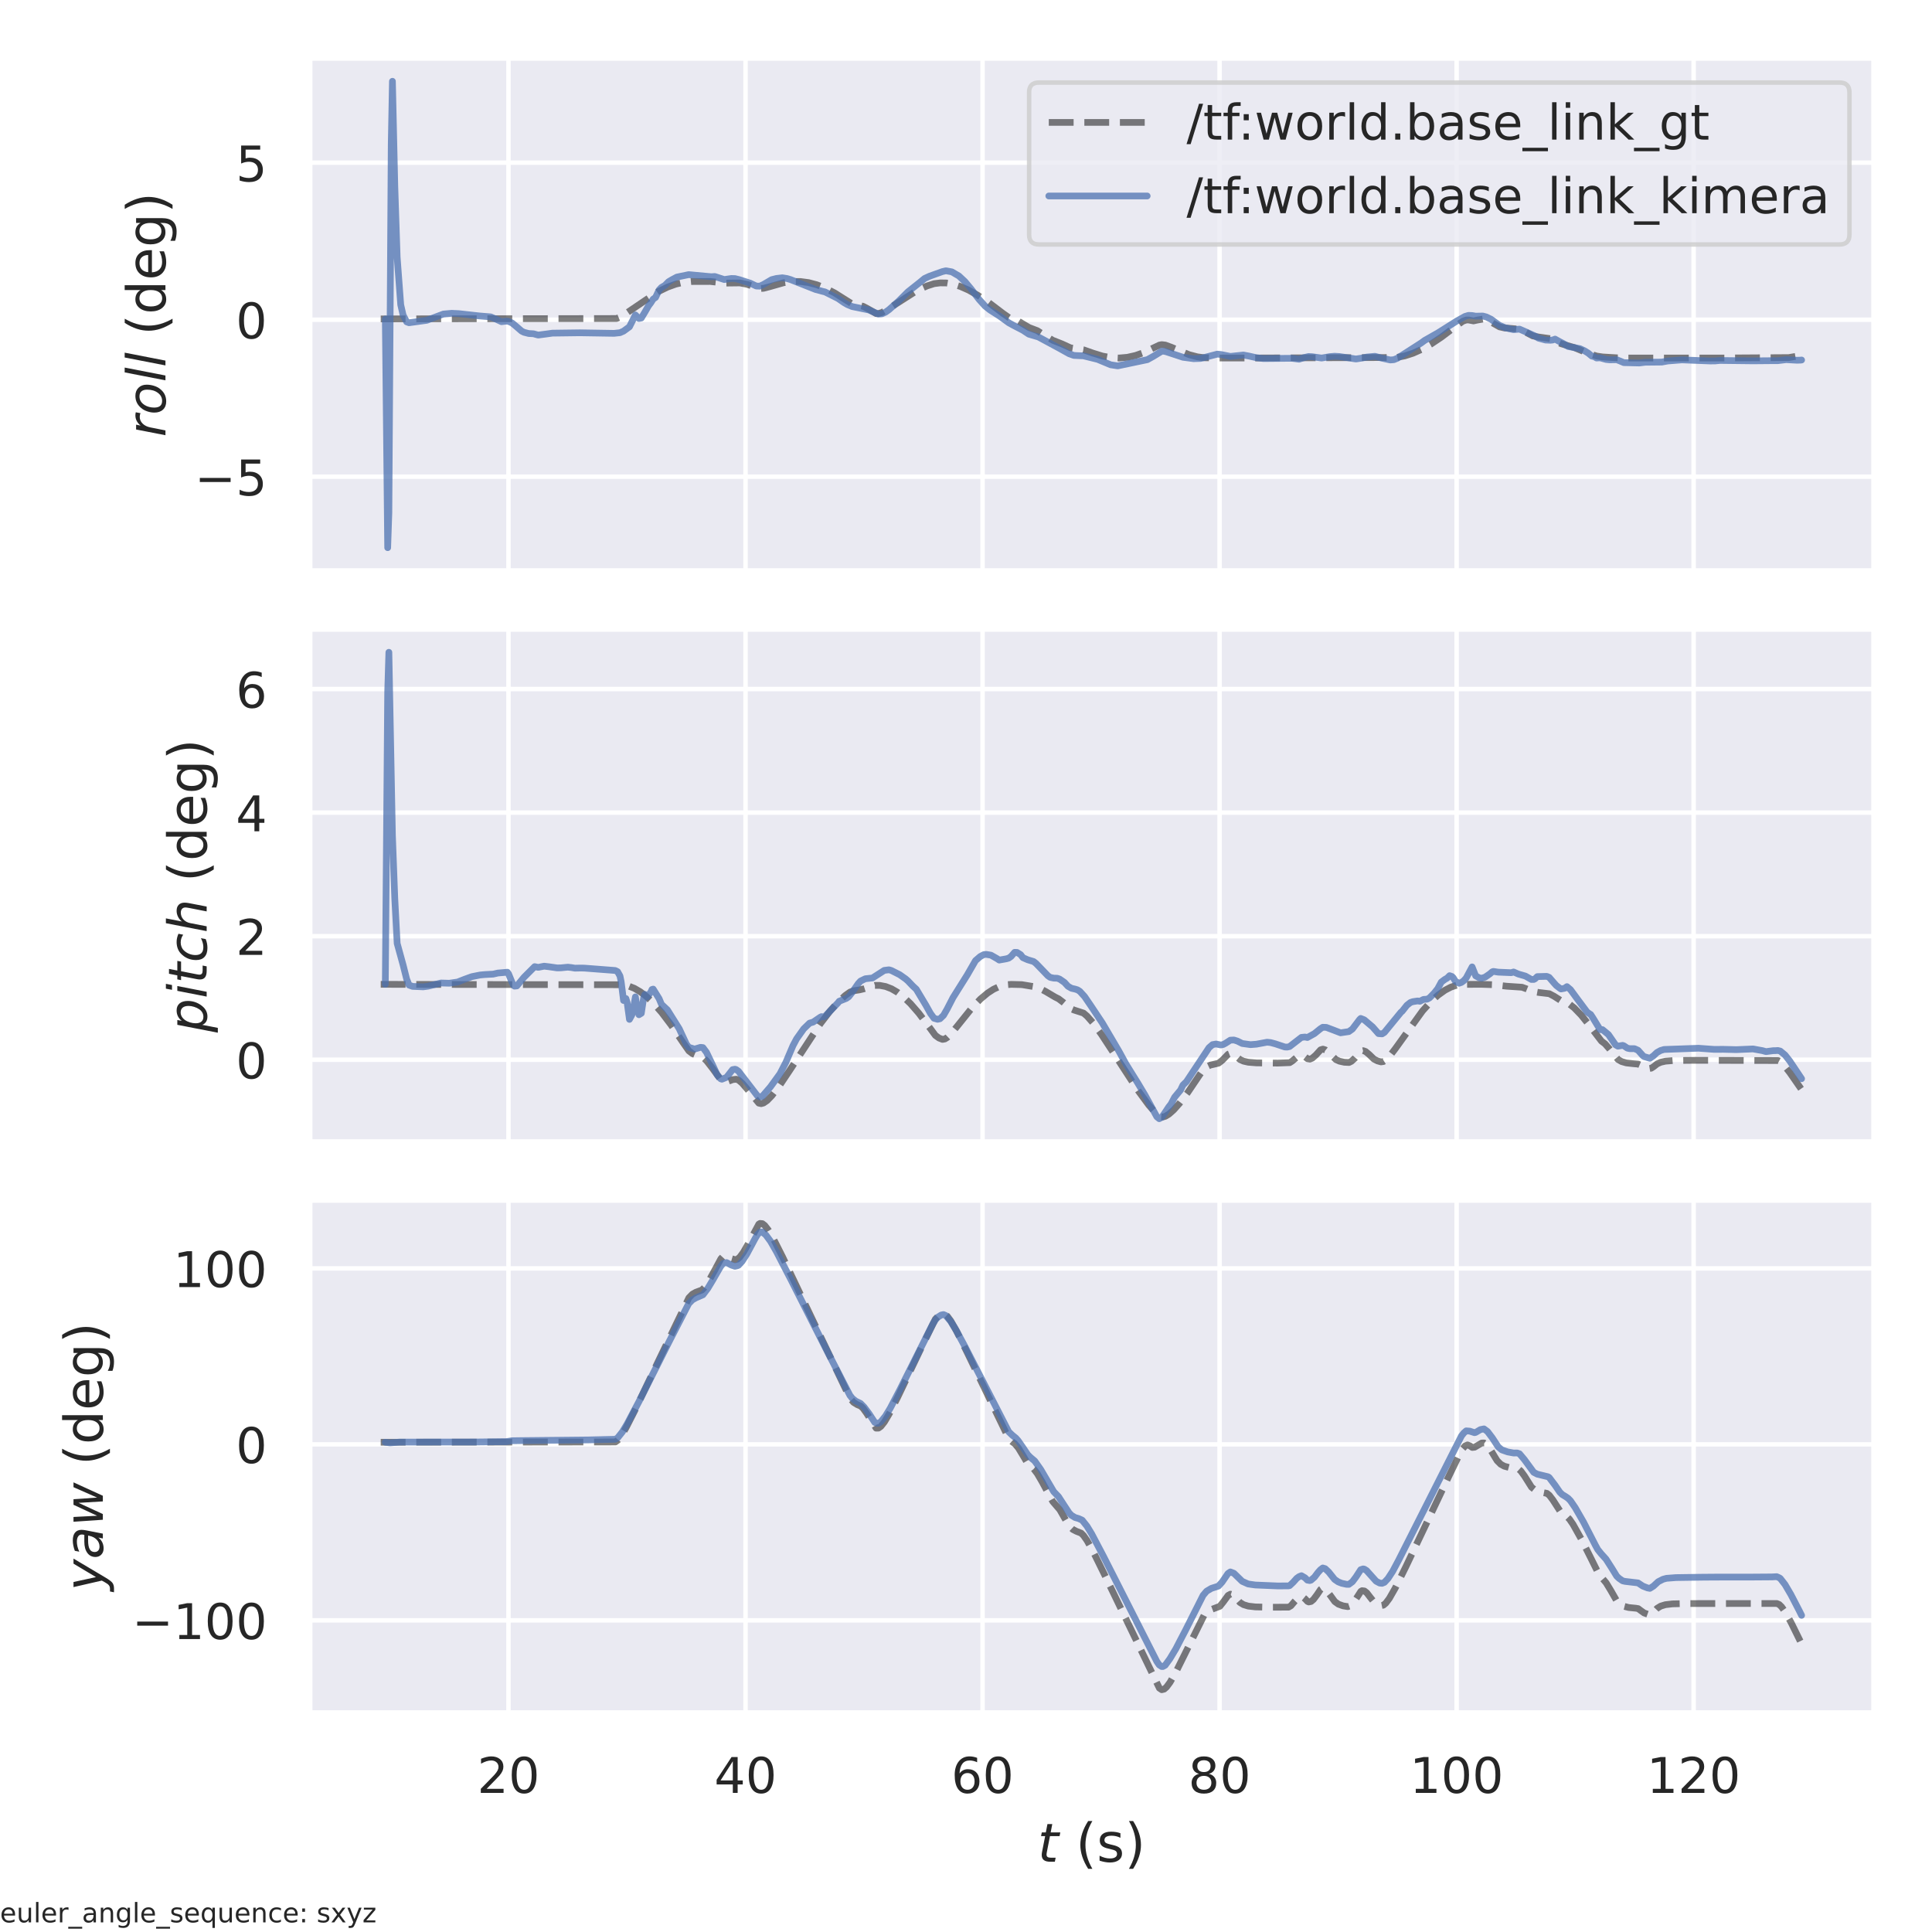 <?xml version="1.0" encoding="utf-8" standalone="no"?>
<!DOCTYPE svg PUBLIC "-//W3C//DTD SVG 1.1//EN"
  "http://www.w3.org/Graphics/SVG/1.1/DTD/svg11.dtd">
<!-- Created with matplotlib (https://matplotlib.org/) -->
<svg height="432pt" version="1.1" viewBox="0 0 432 432" width="432pt" xmlns="http://www.w3.org/2000/svg" xmlns:xlink="http://www.w3.org/1999/xlink">
 <defs>
  <style type="text/css">*{stroke-linecap:butt;stroke-linejoin:round;}</style>
 </defs>
 <g id="figure_1">
  <g id="patch_1">
   <path d="M 0 432 
L 432 432 
L 432 0 
L 0 0 
z
" style="fill:#ffffff;"/>
  </g>
  <g id="axes_1">
   <g id="patch_2">
    <path d="M 69.233 127.68 
L 419.04 127.68 
L 419.04 12.96 
L 69.233 12.96 
z
" style="fill:#eaeaf2;"/>
   </g>
   <g id="matplotlib.axis_1">
    <g id="xtick_1">
     <g id="line2d_1">
      <path clip-path="url(#pb0585a6ce0)" d="M 113.7 127.68 
L 113.7 12.96 
" style="fill:none;stroke:#ffffff;stroke-linecap:round;"/>
     </g>
    </g>
    <g id="xtick_2">
     <g id="line2d_2">
      <path clip-path="url(#pb0585a6ce0)" d="M 166.702 127.68 
L 166.702 12.96 
" style="fill:none;stroke:#ffffff;stroke-linecap:round;"/>
     </g>
    </g>
    <g id="xtick_3">
     <g id="line2d_3">
      <path clip-path="url(#pb0585a6ce0)" d="M 219.703 127.68 
L 219.703 12.96 
" style="fill:none;stroke:#ffffff;stroke-linecap:round;"/>
     </g>
    </g>
    <g id="xtick_4">
     <g id="line2d_4">
      <path clip-path="url(#pb0585a6ce0)" d="M 272.704 127.68 
L 272.704 12.96 
" style="fill:none;stroke:#ffffff;stroke-linecap:round;"/>
     </g>
    </g>
    <g id="xtick_5">
     <g id="line2d_5">
      <path clip-path="url(#pb0585a6ce0)" d="M 325.705 127.68 
L 325.705 12.96 
" style="fill:none;stroke:#ffffff;stroke-linecap:round;"/>
     </g>
    </g>
    <g id="xtick_6">
     <g id="line2d_6">
      <path clip-path="url(#pb0585a6ce0)" d="M 378.706 127.68 
L 378.706 12.96 
" style="fill:none;stroke:#ffffff;stroke-linecap:round;"/>
     </g>
    </g>
   </g>
   <g id="matplotlib.axis_2">
    <g id="ytick_1">
     <g id="line2d_7">
      <path clip-path="url(#pb0585a6ce0)" d="M 69.233 106.593 
L 419.04 106.593 
" style="fill:none;stroke:#ffffff;stroke-linecap:round;"/>
     </g>
     <g id="text_1">
      <!-- −5 -->
      <g style="fill:#262626;" transform="translate(43.516 110.772)scale(0.11 -0.11)">
       <defs>
        <path d="M 10.594 35.5 
L 73.188 35.5 
L 73.188 27.203 
L 10.594 27.203 
z
" id="DejaVuSans-8722"/>
        <path d="M 10.797 72.906 
L 49.516 72.906 
L 49.516 64.594 
L 19.828 64.594 
L 19.828 46.734 
Q 21.969 47.469 24.109 47.828 
Q 26.266 48.188 28.422 48.188 
Q 40.625 48.188 47.75 41.5 
Q 54.891 34.812 54.891 23.391 
Q 54.891 11.625 47.562 5.094 
Q 40.234 -1.422 26.906 -1.422 
Q 22.312 -1.422 17.547 -0.641 
Q 12.797 0.141 7.719 1.703 
L 7.719 11.625 
Q 12.109 9.234 16.797 8.062 
Q 21.484 6.891 26.703 6.891 
Q 35.156 6.891 40.078 11.328 
Q 45.016 15.766 45.016 23.391 
Q 45.016 31 40.078 35.438 
Q 35.156 39.891 26.703 39.891 
Q 22.75 39.891 18.812 39.016 
Q 14.891 38.141 10.797 36.281 
z
" id="DejaVuSans-53"/>
       </defs>
       <use xlink:href="#DejaVuSans-8722"/>
       <use x="83.789" xlink:href="#DejaVuSans-53"/>
      </g>
     </g>
    </g>
    <g id="ytick_2">
     <g id="line2d_8">
      <path clip-path="url(#pb0585a6ce0)" d="M 69.233 71.486 
L 419.04 71.486 
" style="fill:none;stroke:#ffffff;stroke-linecap:round;"/>
     </g>
     <g id="text_2">
      <!-- 0 -->
      <g style="fill:#262626;" transform="translate(52.734 75.665)scale(0.11 -0.11)">
       <defs>
        <path d="M 31.781 66.406 
Q 24.172 66.406 20.328 58.906 
Q 16.5 51.422 16.5 36.375 
Q 16.5 21.391 20.328 13.891 
Q 24.172 6.391 31.781 6.391 
Q 39.453 6.391 43.281 13.891 
Q 47.125 21.391 47.125 36.375 
Q 47.125 51.422 43.281 58.906 
Q 39.453 66.406 31.781 66.406 
z
M 31.781 74.219 
Q 44.047 74.219 50.516 64.516 
Q 56.984 54.828 56.984 36.375 
Q 56.984 17.969 50.516 8.266 
Q 44.047 -1.422 31.781 -1.422 
Q 19.531 -1.422 13.062 8.266 
Q 6.594 17.969 6.594 36.375 
Q 6.594 54.828 13.062 64.516 
Q 19.531 74.219 31.781 74.219 
z
" id="DejaVuSans-48"/>
       </defs>
       <use xlink:href="#DejaVuSans-48"/>
      </g>
     </g>
    </g>
    <g id="ytick_3">
     <g id="line2d_9">
      <path clip-path="url(#pb0585a6ce0)" d="M 69.233 36.378 
L 419.04 36.378 
" style="fill:none;stroke:#ffffff;stroke-linecap:round;"/>
     </g>
     <g id="text_3">
      <!-- 5 -->
      <g style="fill:#262626;" transform="translate(52.734 40.558)scale(0.11 -0.11)">
       <use xlink:href="#DejaVuSans-53"/>
      </g>
     </g>
    </g>
    <g id="text_4">
     <!-- $roll$ (deg) -->
     <g style="fill:#262626;" transform="translate(36.996 97.74)rotate(-90)scale(0.12 -0.12)">
      <defs>
       <path d="M 44.578 46.391 
Q 43.219 47.125 41.453 47.516 
Q 39.703 47.906 37.703 47.906 
Q 30.516 47.906 25.141 42.453 
Q 19.781 37.016 18.016 27.875 
L 12.5 0 
L 3.516 0 
L 14.203 54.688 
L 23.188 54.688 
L 21.484 46.188 
Q 25.047 50.922 30 53.453 
Q 34.969 56 40.578 56 
Q 42.047 56 43.453 55.828 
Q 44.875 55.672 46.297 55.281 
z
" id="DejaVuSans-Oblique-114"/>
       <path d="M 25.391 -1.422 
Q 15.766 -1.422 10.172 4.516 
Q 4.594 10.453 4.594 20.703 
Q 4.594 26.656 6.516 32.828 
Q 8.453 39.016 11.531 43.219 
Q 16.359 49.75 22.312 52.875 
Q 28.266 56 35.797 56 
Q 45.125 56 50.859 50.188 
Q 56.594 44.391 56.594 35.016 
Q 56.594 28.516 54.688 22.062 
Q 52.781 15.625 49.703 11.375 
Q 44.922 4.828 38.969 1.703 
Q 33.016 -1.422 25.391 -1.422 
z
M 13.922 21 
Q 13.922 13.578 17.016 9.891 
Q 20.125 6.203 26.422 6.203 
Q 35.453 6.203 41.375 14.078 
Q 47.312 21.969 47.312 34.078 
Q 47.312 41.156 44.141 44.766 
Q 40.969 48.391 34.812 48.391 
Q 29.734 48.391 25.781 46.016 
Q 21.828 43.656 18.703 38.812 
Q 16.406 35.203 15.156 30.562 
Q 13.922 25.922 13.922 21 
z
" id="DejaVuSans-Oblique-111"/>
       <path d="M 18.312 75.984 
L 27.297 75.984 
L 12.5 0 
L 3.516 0 
z
" id="DejaVuSans-Oblique-108"/>
       <path id="DejaVuSans-32"/>
       <path d="M 31 75.875 
Q 24.469 64.656 21.281 53.656 
Q 18.109 42.672 18.109 31.391 
Q 18.109 20.125 21.312 9.062 
Q 24.516 -2 31 -13.188 
L 23.188 -13.188 
Q 15.875 -1.703 12.234 9.375 
Q 8.594 20.453 8.594 31.391 
Q 8.594 42.281 12.203 53.312 
Q 15.828 64.359 23.188 75.875 
z
" id="DejaVuSans-40"/>
       <path d="M 45.406 46.391 
L 45.406 75.984 
L 54.391 75.984 
L 54.391 0 
L 45.406 0 
L 45.406 8.203 
Q 42.578 3.328 38.25 0.953 
Q 33.938 -1.422 27.875 -1.422 
Q 17.969 -1.422 11.734 6.484 
Q 5.516 14.406 5.516 27.297 
Q 5.516 40.188 11.734 48.094 
Q 17.969 56 27.875 56 
Q 33.938 56 38.25 53.625 
Q 42.578 51.266 45.406 46.391 
z
M 14.797 27.297 
Q 14.797 17.391 18.875 11.75 
Q 22.953 6.109 30.078 6.109 
Q 37.203 6.109 41.297 11.75 
Q 45.406 17.391 45.406 27.297 
Q 45.406 37.203 41.297 42.844 
Q 37.203 48.484 30.078 48.484 
Q 22.953 48.484 18.875 42.844 
Q 14.797 37.203 14.797 27.297 
z
" id="DejaVuSans-100"/>
       <path d="M 56.203 29.594 
L 56.203 25.203 
L 14.891 25.203 
Q 15.484 15.922 20.484 11.062 
Q 25.484 6.203 34.422 6.203 
Q 39.594 6.203 44.453 7.469 
Q 49.312 8.734 54.109 11.281 
L 54.109 2.781 
Q 49.266 0.734 44.188 -0.344 
Q 39.109 -1.422 33.891 -1.422 
Q 20.797 -1.422 13.156 6.188 
Q 5.516 13.812 5.516 26.812 
Q 5.516 40.234 12.766 48.109 
Q 20.016 56 32.328 56 
Q 43.359 56 49.781 48.891 
Q 56.203 41.797 56.203 29.594 
z
M 47.219 32.234 
Q 47.125 39.594 43.094 43.984 
Q 39.062 48.391 32.422 48.391 
Q 24.906 48.391 20.391 44.141 
Q 15.875 39.891 15.188 32.172 
z
" id="DejaVuSans-101"/>
       <path d="M 45.406 27.984 
Q 45.406 37.75 41.375 43.109 
Q 37.359 48.484 30.078 48.484 
Q 22.859 48.484 18.828 43.109 
Q 14.797 37.75 14.797 27.984 
Q 14.797 18.266 18.828 12.891 
Q 22.859 7.516 30.078 7.516 
Q 37.359 7.516 41.375 12.891 
Q 45.406 18.266 45.406 27.984 
z
M 54.391 6.781 
Q 54.391 -7.172 48.188 -13.984 
Q 42 -20.797 29.203 -20.797 
Q 24.469 -20.797 20.266 -20.094 
Q 16.062 -19.391 12.109 -17.922 
L 12.109 -9.188 
Q 16.062 -11.328 19.922 -12.344 
Q 23.781 -13.375 27.781 -13.375 
Q 36.625 -13.375 41.016 -8.766 
Q 45.406 -4.156 45.406 5.172 
L 45.406 9.625 
Q 42.625 4.781 38.281 2.391 
Q 33.938 0 27.875 0 
Q 17.828 0 11.672 7.656 
Q 5.516 15.328 5.516 27.984 
Q 5.516 40.672 11.672 48.328 
Q 17.828 56 27.875 56 
Q 33.938 56 38.281 53.609 
Q 42.625 51.219 45.406 46.391 
L 45.406 54.688 
L 54.391 54.688 
z
" id="DejaVuSans-103"/>
       <path d="M 8.016 75.875 
L 15.828 75.875 
Q 23.141 64.359 26.781 53.312 
Q 30.422 42.281 30.422 31.391 
Q 30.422 20.453 26.781 9.375 
Q 23.141 -1.703 15.828 -13.188 
L 8.016 -13.188 
Q 14.5 -2 17.703 9.062 
Q 20.906 20.125 20.906 31.391 
Q 20.906 42.672 17.703 53.656 
Q 14.5 64.656 8.016 75.875 
z
" id="DejaVuSans-41"/>
      </defs>
      <use transform="translate(0 0.016)" xlink:href="#DejaVuSans-Oblique-114"/>
      <use transform="translate(41.113 0.016)" xlink:href="#DejaVuSans-Oblique-111"/>
      <use transform="translate(102.295 0.016)" xlink:href="#DejaVuSans-Oblique-108"/>
      <use transform="translate(130.078 0.016)" xlink:href="#DejaVuSans-Oblique-108"/>
      <use transform="translate(157.861 0.016)" xlink:href="#DejaVuSans-32"/>
      <use transform="translate(189.648 0.016)" xlink:href="#DejaVuSans-40"/>
      <use transform="translate(228.662 0.016)" xlink:href="#DejaVuSans-100"/>
      <use transform="translate(292.139 0.016)" xlink:href="#DejaVuSans-101"/>
      <use transform="translate(353.662 0.016)" xlink:href="#DejaVuSans-103"/>
      <use transform="translate(417.139 0.016)" xlink:href="#DejaVuSans-41"/>
     </g>
    </g>
   </g>
   <g id="line2d_10">
    <path clip-path="url(#pb0585a6ce0)" d="M 85.133 71.307 
L 137.869 71.221 
L 138.664 70.895 
L 139.989 70.076 
L 147.144 65.227 
L 149.264 64.197 
L 151.119 63.528 
L 152.974 63.098 
L 154.564 62.951 
L 158.804 62.938 
L 160.659 63.145 
L 162.249 63.304 
L 165.43 63.265 
L 167.02 63.571 
L 168.61 64.091 
L 169.935 64.512 
L 170.73 64.465 
L 172.055 64.121 
L 175.235 63.216 
L 177.09 62.953 
L 178.945 62.942 
L 180.8 63.188 
L 182.655 63.682 
L 184.51 64.411 
L 186.63 65.503 
L 189.015 67.009 
L 190.34 67.832 
L 191.4 68.145 
L 192.99 68.487 
L 194.05 69.042 
L 195.905 70.114 
L 196.435 70.109 
L 197.23 69.859 
L 198.555 69.112 
L 205.18 64.876 
L 207.3 63.931 
L 208.89 63.424 
L 210.216 63.259 
L 211.541 63.268 
L 213.131 63.546 
L 214.721 64.046 
L 216.576 64.865 
L 218.696 66.059 
L 221.081 67.659 
L 224.261 70.075 
L 225.586 71.005 
L 226.646 71.348 
L 227.441 71.647 
L 228.766 72.448 
L 230.091 73.232 
L 231.946 73.938 
L 233.801 75.121 
L 235.391 76.084 
L 237.511 76.922 
L 239.366 77.775 
L 240.691 77.992 
L 242.281 78.22 
L 244.401 78.962 
L 246.521 79.619 
L 248.376 79.961 
L 250.231 80.053 
L 252.086 79.888 
L 253.941 79.472 
L 255.797 78.815 
L 257.917 77.796 
L 259.242 77.162 
L 259.772 77.061 
L 260.567 77.154 
L 261.892 77.638 
L 265.867 79.299 
L 267.722 79.788 
L 269.312 79.997 
L 272.757 80.05 
L 281.767 80.048 
L 312.243 79.935 
L 314.098 79.582 
L 315.953 78.983 
L 317.808 78.156 
L 319.928 76.966 
L 322.313 75.372 
L 325.493 72.962 
L 327.083 71.821 
L 327.878 71.549 
L 328.408 71.554 
L 329.468 71.757 
L 330.263 71.581 
L 331.588 71.348 
L 332.383 71.503 
L 333.443 72.03 
L 335.298 73.085 
L 336.358 73.325 
L 338.213 73.471 
L 339.803 73.627 
L 340.863 74.122 
L 342.718 75.105 
L 344.043 75.356 
L 346.693 75.729 
L 348.018 76.393 
L 349.079 76.863 
L 351.994 77.707 
L 355.174 79.038 
L 357.029 79.616 
L 358.354 79.812 
L 362.329 80.054 
L 384.854 80.055 
L 399.96 79.957 
L 401.815 79.638 
L 403.14 79.258 
L 403.14 79.258 
" style="fill:none;stroke:#000000;stroke-dasharray:5.55,2.4;stroke-dashoffset:0;stroke-opacity:0.5;stroke-width:1.5;"/>
   </g>
   <g id="line2d_11">
    <path clip-path="url(#pb0585a6ce0)" d="M 86.158 71.321 
L 86.688 122.465 
L 86.953 114.655 
L 87.483 32.238 
L 87.748 18.175 
L 88.278 41.559 
L 88.808 57.525 
L 89.603 68.145 
L 90.133 70.46 
L 90.928 71.97 
L 91.458 72.167 
L 95.433 71.62 
L 99.143 70.221 
L 100.998 70.053 
L 102.588 70.129 
L 107.093 70.632 
L 109.743 70.855 
L 111.068 71.44 
L 112.128 71.93 
L 112.658 71.875 
L 113.188 71.807 
L 113.718 71.863 
L 114.513 72.23 
L 115.309 72.886 
L 116.634 74.033 
L 117.164 74.299 
L 118.224 74.575 
L 119.284 74.634 
L 119.814 74.78 
L 120.344 74.922 
L 122.464 74.642 
L 123.524 74.494 
L 129.619 74.413 
L 137.304 74.536 
L 138.629 74.392 
L 139.424 74.043 
L 140.749 73.073 
L 142.074 70.421 
L 142.869 71.219 
L 143.399 71.117 
L 144.194 69.796 
L 144.989 68.415 
L 145.519 67.706 
L 146.049 66.879 
L 146.579 66.515 
L 147.374 64.833 
L 147.904 64.271 
L 148.699 63.804 
L 149.494 62.991 
L 150.289 62.521 
L 150.819 62.24 
L 151.349 61.957 
L 153.999 61.406 
L 159.034 61.874 
L 159.829 61.822 
L 161.95 62.507 
L 163.54 62.269 
L 164.335 62.292 
L 165.395 62.555 
L 167.78 63.33 
L 169.105 63.958 
L 169.9 63.982 
L 170.695 63.622 
L 172.55 62.531 
L 173.61 62.263 
L 174.935 62.113 
L 175.995 62.283 
L 176.79 62.523 
L 182.355 64.726 
L 183.415 65.005 
L 183.945 65.152 
L 184.475 65.276 
L 187.39 66.746 
L 188.715 67.661 
L 189.51 68.118 
L 190.57 68.552 
L 194.28 69.311 
L 196.4 70.225 
L 197.195 70.169 
L 197.99 69.811 
L 198.785 69.243 
L 200.905 67.363 
L 203.025 65.25 
L 205.675 63.148 
L 206.735 62.273 
L 207.795 61.78 
L 210.711 60.731 
L 211.506 60.544 
L 212.831 60.786 
L 214.421 61.716 
L 215.746 62.954 
L 217.071 64.532 
L 218.926 66.95 
L 220.251 68.423 
L 221.311 69.276 
L 223.166 70.463 
L 223.696 70.816 
L 225.551 72.165 
L 226.611 72.752 
L 228.731 73.851 
L 230.056 74.725 
L 232.176 75.344 
L 236.681 77.774 
L 239.066 79.099 
L 240.126 79.475 
L 241.186 79.527 
L 242.246 79.569 
L 245.426 80.352 
L 248.341 81.566 
L 249.931 81.809 
L 256.557 80.422 
L 257.882 79.682 
L 259.737 78.548 
L 260.267 78.539 
L 260.797 78.663 
L 264.507 79.885 
L 266.892 80.201 
L 268.482 80.149 
L 272.192 79.182 
L 272.987 79.263 
L 275.107 79.69 
L 278.022 79.381 
L 279.347 79.632 
L 280.937 79.988 
L 282.527 80.171 
L 285.707 80.142 
L 288.887 80.112 
L 290.477 80.318 
L 291.537 79.969 
L 292.597 79.718 
L 293.392 79.762 
L 295.512 80.061 
L 297.367 79.742 
L 298.427 79.654 
L 299.487 79.72 
L 303.198 80.272 
L 304.523 80.067 
L 305.583 79.844 
L 307.438 79.668 
L 309.028 80.092 
L 310.883 80.492 
L 311.678 80.426 
L 312.473 80.097 
L 317.773 76.692 
L 318.568 76.114 
L 321.483 74.46 
L 322.808 73.627 
L 325.723 71.787 
L 327.578 70.754 
L 328.373 70.518 
L 329.168 70.553 
L 329.963 70.694 
L 331.553 70.661 
L 332.348 70.871 
L 333.408 71.386 
L 334.203 71.967 
L 335.263 72.741 
L 336.588 73.302 
L 338.443 73.704 
L 339.768 73.594 
L 341.358 74.29 
L 342.683 74.889 
L 343.213 75.127 
L 344.008 75.612 
L 345.598 76.035 
L 346.658 76.079 
L 347.188 76.026 
L 347.718 75.825 
L 348.779 76.418 
L 349.574 76.828 
L 350.634 77.471 
L 353.284 77.962 
L 354.344 78.465 
L 355.139 78.964 
L 355.934 79.628 
L 356.464 79.745 
L 356.994 80.051 
L 357.789 80.011 
L 359.114 80.374 
L 359.909 80.456 
L 361.499 80.434 
L 362.294 80.745 
L 363.089 81.087 
L 366.534 81.168 
L 367.859 81.003 
L 371.569 80.963 
L 372.894 80.721 
L 376.074 80.468 
L 382.434 80.717 
L 383.494 80.706 
L 384.554 80.602 
L 391.974 80.688 
L 395.95 80.653 
L 397.54 80.646 
L 399.395 80.417 
L 401.78 80.553 
L 402.575 80.528 
L 402.84 80.499 
L 402.84 80.499 
" style="fill:none;stroke:#4c72b0;stroke-linecap:round;stroke-opacity:0.75;stroke-width:1.5;"/>
   </g>
   <g id="patch_3">
    <path d="M 69.233 127.68 
L 69.233 12.96 
" style="fill:none;stroke:#ffffff;stroke-linecap:square;stroke-linejoin:miter;stroke-width:1.25;"/>
   </g>
   <g id="patch_4">
    <path d="M 419.04 127.68 
L 419.04 12.96 
" style="fill:none;stroke:#ffffff;stroke-linecap:square;stroke-linejoin:miter;stroke-width:1.25;"/>
   </g>
   <g id="patch_5">
    <path d="M 69.233 127.68 
L 419.04 127.68 
" style="fill:none;stroke:#ffffff;stroke-linecap:square;stroke-linejoin:miter;stroke-width:1.25;"/>
   </g>
   <g id="patch_6">
    <path d="M 69.233 12.96 
L 419.04 12.96 
" style="fill:none;stroke:#ffffff;stroke-linecap:square;stroke-linejoin:miter;stroke-width:1.25;"/>
   </g>
   <g id="legend_1">
    <g id="patch_7">
     <path d="M 232.312 54.664 
L 411.34 54.664 
Q 413.54 54.664 413.54 52.464 
L 413.54 20.66 
Q 413.54 18.46 411.34 18.46 
L 232.312 18.46 
Q 230.112 18.46 230.112 20.66 
L 230.112 52.464 
Q 230.112 54.664 232.312 54.664 
z
" style="fill:#eaeaf2;opacity:0.8;stroke:#cccccc;stroke-linejoin:miter;"/>
    </g>
    <g id="line2d_12">
     <path d="M 234.512 27.368 
L 256.512 27.368 
" style="fill:none;stroke:#000000;stroke-dasharray:5.55,2.4;stroke-dashoffset:0;stroke-opacity:0.5;stroke-width:1.5;"/>
    </g>
    <g id="line2d_13"/>
    <g id="text_5">
     <!-- /tf:world.base_link_gt -->
     <g style="fill:#262626;" transform="translate(265.312 31.218)scale(0.11 -0.11)">
      <defs>
       <path d="M 25.391 72.906 
L 33.688 72.906 
L 8.297 -9.281 
L 0 -9.281 
z
" id="DejaVuSans-47"/>
       <path d="M 18.312 70.219 
L 18.312 54.688 
L 36.812 54.688 
L 36.812 47.703 
L 18.312 47.703 
L 18.312 18.016 
Q 18.312 11.328 20.141 9.422 
Q 21.969 7.516 27.594 7.516 
L 36.812 7.516 
L 36.812 0 
L 27.594 0 
Q 17.188 0 13.234 3.875 
Q 9.281 7.766 9.281 18.016 
L 9.281 47.703 
L 2.688 47.703 
L 2.688 54.688 
L 9.281 54.688 
L 9.281 70.219 
z
" id="DejaVuSans-116"/>
       <path d="M 37.109 75.984 
L 37.109 68.5 
L 28.516 68.5 
Q 23.688 68.5 21.797 66.547 
Q 19.922 64.594 19.922 59.516 
L 19.922 54.688 
L 34.719 54.688 
L 34.719 47.703 
L 19.922 47.703 
L 19.922 0 
L 10.891 0 
L 10.891 47.703 
L 2.297 47.703 
L 2.297 54.688 
L 10.891 54.688 
L 10.891 58.5 
Q 10.891 67.625 15.141 71.797 
Q 19.391 75.984 28.609 75.984 
z
" id="DejaVuSans-102"/>
       <path d="M 11.719 12.406 
L 22.016 12.406 
L 22.016 0 
L 11.719 0 
z
M 11.719 51.703 
L 22.016 51.703 
L 22.016 39.312 
L 11.719 39.312 
z
" id="DejaVuSans-58"/>
       <path d="M 4.203 54.688 
L 13.188 54.688 
L 24.422 12.016 
L 35.594 54.688 
L 46.188 54.688 
L 57.422 12.016 
L 68.609 54.688 
L 77.594 54.688 
L 63.281 0 
L 52.688 0 
L 40.922 44.828 
L 29.109 0 
L 18.5 0 
z
" id="DejaVuSans-119"/>
       <path d="M 30.609 48.391 
Q 23.391 48.391 19.188 42.75 
Q 14.984 37.109 14.984 27.297 
Q 14.984 17.484 19.156 11.844 
Q 23.344 6.203 30.609 6.203 
Q 37.797 6.203 41.984 11.859 
Q 46.188 17.531 46.188 27.297 
Q 46.188 37.016 41.984 42.703 
Q 37.797 48.391 30.609 48.391 
z
M 30.609 56 
Q 42.328 56 49.016 48.375 
Q 55.719 40.766 55.719 27.297 
Q 55.719 13.875 49.016 6.219 
Q 42.328 -1.422 30.609 -1.422 
Q 18.844 -1.422 12.172 6.219 
Q 5.516 13.875 5.516 27.297 
Q 5.516 40.766 12.172 48.375 
Q 18.844 56 30.609 56 
z
" id="DejaVuSans-111"/>
       <path d="M 41.109 46.297 
Q 39.594 47.172 37.812 47.578 
Q 36.031 48 33.891 48 
Q 26.266 48 22.188 43.047 
Q 18.109 38.094 18.109 28.812 
L 18.109 0 
L 9.078 0 
L 9.078 54.688 
L 18.109 54.688 
L 18.109 46.188 
Q 20.953 51.172 25.484 53.578 
Q 30.031 56 36.531 56 
Q 37.453 56 38.578 55.875 
Q 39.703 55.766 41.062 55.516 
z
" id="DejaVuSans-114"/>
       <path d="M 9.422 75.984 
L 18.406 75.984 
L 18.406 0 
L 9.422 0 
z
" id="DejaVuSans-108"/>
       <path d="M 10.688 12.406 
L 21 12.406 
L 21 0 
L 10.688 0 
z
" id="DejaVuSans-46"/>
       <path d="M 48.688 27.297 
Q 48.688 37.203 44.609 42.844 
Q 40.531 48.484 33.406 48.484 
Q 26.266 48.484 22.188 42.844 
Q 18.109 37.203 18.109 27.297 
Q 18.109 17.391 22.188 11.75 
Q 26.266 6.109 33.406 6.109 
Q 40.531 6.109 44.609 11.75 
Q 48.688 17.391 48.688 27.297 
z
M 18.109 46.391 
Q 20.953 51.266 25.266 53.625 
Q 29.594 56 35.594 56 
Q 45.562 56 51.781 48.094 
Q 58.016 40.188 58.016 27.297 
Q 58.016 14.406 51.781 6.484 
Q 45.562 -1.422 35.594 -1.422 
Q 29.594 -1.422 25.266 0.953 
Q 20.953 3.328 18.109 8.203 
L 18.109 0 
L 9.078 0 
L 9.078 75.984 
L 18.109 75.984 
z
" id="DejaVuSans-98"/>
       <path d="M 34.281 27.484 
Q 23.391 27.484 19.188 25 
Q 14.984 22.516 14.984 16.5 
Q 14.984 11.719 18.141 8.906 
Q 21.297 6.109 26.703 6.109 
Q 34.188 6.109 38.703 11.406 
Q 43.219 16.703 43.219 25.484 
L 43.219 27.484 
z
M 52.203 31.203 
L 52.203 0 
L 43.219 0 
L 43.219 8.297 
Q 40.141 3.328 35.547 0.953 
Q 30.953 -1.422 24.312 -1.422 
Q 15.922 -1.422 10.953 3.297 
Q 6 8.016 6 15.922 
Q 6 25.141 12.172 29.828 
Q 18.359 34.516 30.609 34.516 
L 43.219 34.516 
L 43.219 35.406 
Q 43.219 41.609 39.141 45 
Q 35.062 48.391 27.688 48.391 
Q 23 48.391 18.547 47.266 
Q 14.109 46.141 10.016 43.891 
L 10.016 52.203 
Q 14.938 54.109 19.578 55.047 
Q 24.219 56 28.609 56 
Q 40.484 56 46.344 49.844 
Q 52.203 43.703 52.203 31.203 
z
" id="DejaVuSans-97"/>
       <path d="M 44.281 53.078 
L 44.281 44.578 
Q 40.484 46.531 36.375 47.5 
Q 32.281 48.484 27.875 48.484 
Q 21.188 48.484 17.844 46.438 
Q 14.5 44.391 14.5 40.281 
Q 14.5 37.156 16.891 35.375 
Q 19.281 33.594 26.516 31.984 
L 29.594 31.297 
Q 39.156 29.25 43.188 25.516 
Q 47.219 21.781 47.219 15.094 
Q 47.219 7.469 41.188 3.016 
Q 35.156 -1.422 24.609 -1.422 
Q 20.219 -1.422 15.453 -0.562 
Q 10.688 0.297 5.422 2 
L 5.422 11.281 
Q 10.406 8.688 15.234 7.391 
Q 20.062 6.109 24.812 6.109 
Q 31.156 6.109 34.562 8.281 
Q 37.984 10.453 37.984 14.406 
Q 37.984 18.062 35.516 20.016 
Q 33.062 21.969 24.703 23.781 
L 21.578 24.516 
Q 13.234 26.266 9.516 29.906 
Q 5.812 33.547 5.812 39.891 
Q 5.812 47.609 11.281 51.797 
Q 16.75 56 26.812 56 
Q 31.781 56 36.172 55.266 
Q 40.578 54.547 44.281 53.078 
z
" id="DejaVuSans-115"/>
       <path d="M 50.984 -16.609 
L 50.984 -23.578 
L -0.984 -23.578 
L -0.984 -16.609 
z
" id="DejaVuSans-95"/>
       <path d="M 9.422 54.688 
L 18.406 54.688 
L 18.406 0 
L 9.422 0 
z
M 9.422 75.984 
L 18.406 75.984 
L 18.406 64.594 
L 9.422 64.594 
z
" id="DejaVuSans-105"/>
       <path d="M 54.891 33.016 
L 54.891 0 
L 45.906 0 
L 45.906 32.719 
Q 45.906 40.484 42.875 44.328 
Q 39.844 48.188 33.797 48.188 
Q 26.516 48.188 22.312 43.547 
Q 18.109 38.922 18.109 30.906 
L 18.109 0 
L 9.078 0 
L 9.078 54.688 
L 18.109 54.688 
L 18.109 46.188 
Q 21.344 51.125 25.703 53.562 
Q 30.078 56 35.797 56 
Q 45.219 56 50.047 50.172 
Q 54.891 44.344 54.891 33.016 
z
" id="DejaVuSans-110"/>
       <path d="M 9.078 75.984 
L 18.109 75.984 
L 18.109 31.109 
L 44.922 54.688 
L 56.391 54.688 
L 27.391 29.109 
L 57.625 0 
L 45.906 0 
L 18.109 26.703 
L 18.109 0 
L 9.078 0 
z
" id="DejaVuSans-107"/>
      </defs>
      <use xlink:href="#DejaVuSans-47"/>
      <use x="33.691" xlink:href="#DejaVuSans-116"/>
      <use x="72.9" xlink:href="#DejaVuSans-102"/>
      <use x="104.48" xlink:href="#DejaVuSans-58"/>
      <use x="138.172" xlink:href="#DejaVuSans-119"/>
      <use x="219.959" xlink:href="#DejaVuSans-111"/>
      <use x="281.141" xlink:href="#DejaVuSans-114"/>
      <use x="322.254" xlink:href="#DejaVuSans-108"/>
      <use x="350.037" xlink:href="#DejaVuSans-100"/>
      <use x="413.514" xlink:href="#DejaVuSans-46"/>
      <use x="445.301" xlink:href="#DejaVuSans-98"/>
      <use x="508.777" xlink:href="#DejaVuSans-97"/>
      <use x="570.057" xlink:href="#DejaVuSans-115"/>
      <use x="622.156" xlink:href="#DejaVuSans-101"/>
      <use x="683.68" xlink:href="#DejaVuSans-95"/>
      <use x="733.68" xlink:href="#DejaVuSans-108"/>
      <use x="761.463" xlink:href="#DejaVuSans-105"/>
      <use x="789.246" xlink:href="#DejaVuSans-110"/>
      <use x="852.625" xlink:href="#DejaVuSans-107"/>
      <use x="910.535" xlink:href="#DejaVuSans-95"/>
      <use x="960.535" xlink:href="#DejaVuSans-103"/>
      <use x="1024.012" xlink:href="#DejaVuSans-116"/>
     </g>
    </g>
    <g id="line2d_14">
     <path d="M 234.512 43.82 
L 256.512 43.82 
" style="fill:none;stroke:#4c72b0;stroke-linecap:round;stroke-opacity:0.75;stroke-width:1.5;"/>
    </g>
    <g id="line2d_15"/>
    <g id="text_6">
     <!-- /tf:world.base_link_kimera -->
     <g style="fill:#262626;" transform="translate(265.312 47.67)scale(0.11 -0.11)">
      <defs>
       <path d="M 52 44.188 
Q 55.375 50.25 60.062 53.125 
Q 64.75 56 71.094 56 
Q 79.641 56 84.281 50.016 
Q 88.922 44.047 88.922 33.016 
L 88.922 0 
L 79.891 0 
L 79.891 32.719 
Q 79.891 40.578 77.094 44.375 
Q 74.312 48.188 68.609 48.188 
Q 61.625 48.188 57.562 43.547 
Q 53.516 38.922 53.516 30.906 
L 53.516 0 
L 44.484 0 
L 44.484 32.719 
Q 44.484 40.625 41.703 44.406 
Q 38.922 48.188 33.109 48.188 
Q 26.219 48.188 22.156 43.531 
Q 18.109 38.875 18.109 30.906 
L 18.109 0 
L 9.078 0 
L 9.078 54.688 
L 18.109 54.688 
L 18.109 46.188 
Q 21.188 51.219 25.484 53.609 
Q 29.781 56 35.688 56 
Q 41.656 56 45.828 52.969 
Q 50 49.953 52 44.188 
z
" id="DejaVuSans-109"/>
      </defs>
      <use xlink:href="#DejaVuSans-47"/>
      <use x="33.691" xlink:href="#DejaVuSans-116"/>
      <use x="72.9" xlink:href="#DejaVuSans-102"/>
      <use x="104.48" xlink:href="#DejaVuSans-58"/>
      <use x="138.172" xlink:href="#DejaVuSans-119"/>
      <use x="219.959" xlink:href="#DejaVuSans-111"/>
      <use x="281.141" xlink:href="#DejaVuSans-114"/>
      <use x="322.254" xlink:href="#DejaVuSans-108"/>
      <use x="350.037" xlink:href="#DejaVuSans-100"/>
      <use x="413.514" xlink:href="#DejaVuSans-46"/>
      <use x="445.301" xlink:href="#DejaVuSans-98"/>
      <use x="508.777" xlink:href="#DejaVuSans-97"/>
      <use x="570.057" xlink:href="#DejaVuSans-115"/>
      <use x="622.156" xlink:href="#DejaVuSans-101"/>
      <use x="683.68" xlink:href="#DejaVuSans-95"/>
      <use x="733.68" xlink:href="#DejaVuSans-108"/>
      <use x="761.463" xlink:href="#DejaVuSans-105"/>
      <use x="789.246" xlink:href="#DejaVuSans-110"/>
      <use x="852.625" xlink:href="#DejaVuSans-107"/>
      <use x="910.535" xlink:href="#DejaVuSans-95"/>
      <use x="960.535" xlink:href="#DejaVuSans-107"/>
      <use x="1018.445" xlink:href="#DejaVuSans-105"/>
      <use x="1046.229" xlink:href="#DejaVuSans-109"/>
      <use x="1143.641" xlink:href="#DejaVuSans-101"/>
      <use x="1205.164" xlink:href="#DejaVuSans-114"/>
      <use x="1246.277" xlink:href="#DejaVuSans-97"/>
     </g>
    </g>
   </g>
  </g>
  <g id="axes_2">
   <g id="patch_8">
    <path d="M 69.233 255.36 
L 419.04 255.36 
L 419.04 140.64 
L 69.233 140.64 
z
" style="fill:#eaeaf2;"/>
   </g>
   <g id="matplotlib.axis_3">
    <g id="xtick_7">
     <g id="line2d_16">
      <path clip-path="url(#p88d96f79c3)" d="M 113.7 255.36 
L 113.7 140.64 
" style="fill:none;stroke:#ffffff;stroke-linecap:round;"/>
     </g>
    </g>
    <g id="xtick_8">
     <g id="line2d_17">
      <path clip-path="url(#p88d96f79c3)" d="M 166.702 255.36 
L 166.702 140.64 
" style="fill:none;stroke:#ffffff;stroke-linecap:round;"/>
     </g>
    </g>
    <g id="xtick_9">
     <g id="line2d_18">
      <path clip-path="url(#p88d96f79c3)" d="M 219.703 255.36 
L 219.703 140.64 
" style="fill:none;stroke:#ffffff;stroke-linecap:round;"/>
     </g>
    </g>
    <g id="xtick_10">
     <g id="line2d_19">
      <path clip-path="url(#p88d96f79c3)" d="M 272.704 255.36 
L 272.704 140.64 
" style="fill:none;stroke:#ffffff;stroke-linecap:round;"/>
     </g>
    </g>
    <g id="xtick_11">
     <g id="line2d_20">
      <path clip-path="url(#p88d96f79c3)" d="M 325.705 255.36 
L 325.705 140.64 
" style="fill:none;stroke:#ffffff;stroke-linecap:round;"/>
     </g>
    </g>
    <g id="xtick_12">
     <g id="line2d_21">
      <path clip-path="url(#p88d96f79c3)" d="M 378.706 255.36 
L 378.706 140.64 
" style="fill:none;stroke:#ffffff;stroke-linecap:round;"/>
     </g>
    </g>
   </g>
   <g id="matplotlib.axis_4">
    <g id="ytick_4">
     <g id="line2d_22">
      <path clip-path="url(#p88d96f79c3)" d="M 69.233 236.961 
L 419.04 236.961 
" style="fill:none;stroke:#ffffff;stroke-linecap:round;"/>
     </g>
     <g id="text_7">
      <!-- 0 -->
      <g style="fill:#262626;" transform="translate(52.734 241.14)scale(0.11 -0.11)">
       <use xlink:href="#DejaVuSans-48"/>
      </g>
     </g>
    </g>
    <g id="ytick_5">
     <g id="line2d_23">
      <path clip-path="url(#p88d96f79c3)" d="M 69.233 209.331 
L 419.04 209.331 
" style="fill:none;stroke:#ffffff;stroke-linecap:round;"/>
     </g>
     <g id="text_8">
      <!-- 2 -->
      <g style="fill:#262626;" transform="translate(52.734 213.51)scale(0.11 -0.11)">
       <defs>
        <path d="M 19.188 8.297 
L 53.609 8.297 
L 53.609 0 
L 7.328 0 
L 7.328 8.297 
Q 12.938 14.109 22.625 23.891 
Q 32.328 33.688 34.812 36.531 
Q 39.547 41.844 41.422 45.531 
Q 43.312 49.219 43.312 52.781 
Q 43.312 58.594 39.234 62.25 
Q 35.156 65.922 28.609 65.922 
Q 23.969 65.922 18.812 64.312 
Q 13.672 62.703 7.812 59.422 
L 7.812 69.391 
Q 13.766 71.781 18.938 73 
Q 24.125 74.219 28.422 74.219 
Q 39.75 74.219 46.484 68.547 
Q 53.219 62.891 53.219 53.422 
Q 53.219 48.922 51.531 44.891 
Q 49.859 40.875 45.406 35.406 
Q 44.188 33.984 37.641 27.219 
Q 31.109 20.453 19.188 8.297 
z
" id="DejaVuSans-50"/>
       </defs>
       <use xlink:href="#DejaVuSans-50"/>
      </g>
     </g>
    </g>
    <g id="ytick_6">
     <g id="line2d_24">
      <path clip-path="url(#p88d96f79c3)" d="M 69.233 181.701 
L 419.04 181.701 
" style="fill:none;stroke:#ffffff;stroke-linecap:round;"/>
     </g>
     <g id="text_9">
      <!-- 4 -->
      <g style="fill:#262626;" transform="translate(52.734 185.88)scale(0.11 -0.11)">
       <defs>
        <path d="M 37.797 64.312 
L 12.891 25.391 
L 37.797 25.391 
z
M 35.203 72.906 
L 47.609 72.906 
L 47.609 25.391 
L 58.016 25.391 
L 58.016 17.188 
L 47.609 17.188 
L 47.609 0 
L 37.797 0 
L 37.797 17.188 
L 4.891 17.188 
L 4.891 26.703 
z
" id="DejaVuSans-52"/>
       </defs>
       <use xlink:href="#DejaVuSans-52"/>
      </g>
     </g>
    </g>
    <g id="ytick_7">
     <g id="line2d_25">
      <path clip-path="url(#p88d96f79c3)" d="M 69.233 154.071 
L 419.04 154.071 
" style="fill:none;stroke:#ffffff;stroke-linecap:round;"/>
     </g>
     <g id="text_10">
      <!-- 6 -->
      <g style="fill:#262626;" transform="translate(52.734 158.25)scale(0.11 -0.11)">
       <defs>
        <path d="M 33.016 40.375 
Q 26.375 40.375 22.484 35.828 
Q 18.609 31.297 18.609 23.391 
Q 18.609 15.531 22.484 10.953 
Q 26.375 6.391 33.016 6.391 
Q 39.656 6.391 43.531 10.953 
Q 47.406 15.531 47.406 23.391 
Q 47.406 31.297 43.531 35.828 
Q 39.656 40.375 33.016 40.375 
z
M 52.594 71.297 
L 52.594 62.312 
Q 48.875 64.062 45.094 64.984 
Q 41.312 65.922 37.594 65.922 
Q 27.828 65.922 22.672 59.328 
Q 17.531 52.734 16.797 39.406 
Q 19.672 43.656 24.016 45.922 
Q 28.375 48.188 33.594 48.188 
Q 44.578 48.188 50.953 41.516 
Q 57.328 34.859 57.328 23.391 
Q 57.328 12.156 50.688 5.359 
Q 44.047 -1.422 33.016 -1.422 
Q 20.359 -1.422 13.672 8.266 
Q 6.984 17.969 6.984 36.375 
Q 6.984 53.656 15.188 63.938 
Q 23.391 74.219 37.203 74.219 
Q 40.922 74.219 44.703 73.484 
Q 48.484 72.75 52.594 71.297 
z
" id="DejaVuSans-54"/>
       </defs>
       <use xlink:href="#DejaVuSans-54"/>
      </g>
     </g>
    </g>
    <g id="text_11">
     <!-- $pitch$ (deg) -->
     <g style="fill:#262626;" transform="translate(46.214 230.88)rotate(-90)scale(0.12 -0.12)">
      <defs>
       <path d="M 49.609 33.688 
Q 49.609 40.875 46.484 44.672 
Q 43.359 48.484 37.5 48.484 
Q 33.5 48.484 29.859 46.438 
Q 26.219 44.391 23.391 40.484 
Q 20.609 36.625 18.938 31.156 
Q 17.281 25.688 17.281 20.312 
Q 17.281 13.484 20.406 9.797 
Q 23.531 6.109 29.297 6.109 
Q 33.547 6.109 37.188 8.109 
Q 40.828 10.109 43.406 13.922 
Q 46.188 17.922 47.891 23.344 
Q 49.609 28.766 49.609 33.688 
z
M 21.781 46.391 
Q 25.391 51.125 30.297 53.562 
Q 35.203 56 41.219 56 
Q 49.609 56 54.25 50.5 
Q 58.891 45.016 58.891 35.109 
Q 58.891 27 56 19.656 
Q 53.125 12.312 47.703 6.5 
Q 44.094 2.641 39.547 0.609 
Q 35.016 -1.422 29.984 -1.422 
Q 24.172 -1.422 20.219 1 
Q 16.266 3.422 14.312 8.203 
L 8.688 -20.797 
L -0.297 -20.797 
L 14.406 54.688 
L 23.391 54.688 
z
" id="DejaVuSans-Oblique-112"/>
       <path d="M 18.312 75.984 
L 27.297 75.984 
L 25.094 64.594 
L 16.109 64.594 
z
M 14.203 54.688 
L 23.188 54.688 
L 12.5 0 
L 3.516 0 
z
" id="DejaVuSans-Oblique-105"/>
       <path d="M 42.281 54.688 
L 40.922 47.703 
L 23 47.703 
L 17.188 18.016 
Q 16.891 16.359 16.75 15.234 
Q 16.609 14.109 16.609 13.484 
Q 16.609 10.359 18.484 8.938 
Q 20.359 7.516 24.516 7.516 
L 33.594 7.516 
L 32.078 0 
L 23.484 0 
Q 15.484 0 11.547 3.125 
Q 7.625 6.25 7.625 12.594 
Q 7.625 13.719 7.766 15.062 
Q 7.906 16.406 8.203 18.016 
L 14.016 47.703 
L 6.391 47.703 
L 7.812 54.688 
L 15.281 54.688 
L 18.312 70.219 
L 27.297 70.219 
L 24.312 54.688 
z
" id="DejaVuSans-Oblique-116"/>
       <path d="M 53.609 52.594 
L 51.812 43.703 
Q 48.578 46.047 44.938 47.219 
Q 41.312 48.391 37.406 48.391 
Q 33.109 48.391 29.219 46.875 
Q 25.344 45.359 22.703 42.578 
Q 18.5 38.328 16.203 32.609 
Q 13.922 26.906 13.922 20.797 
Q 13.922 13.422 17.609 9.812 
Q 21.297 6.203 28.812 6.203 
Q 32.516 6.203 36.688 7.328 
Q 40.875 8.453 45.406 10.688 
L 43.703 1.812 
Q 39.797 0.203 35.672 -0.609 
Q 31.547 -1.422 27.203 -1.422 
Q 16.312 -1.422 10.453 4.016 
Q 4.594 9.469 4.594 19.578 
Q 4.594 28.078 7.641 35.234 
Q 10.688 42.391 16.703 48.094 
Q 20.797 52 26.312 54 
Q 31.844 56 38.375 56 
Q 42.188 56 45.938 55.141 
Q 49.703 54.297 53.609 52.594 
z
" id="DejaVuSans-Oblique-99"/>
       <path d="M 55.719 33.016 
L 49.312 0 
L 40.281 0 
L 46.688 32.672 
Q 47.125 34.969 47.359 36.719 
Q 47.609 38.484 47.609 39.5 
Q 47.609 43.609 45.016 45.891 
Q 42.438 48.188 37.797 48.188 
Q 30.562 48.188 25.266 43.297 
Q 19.969 38.422 18.406 30.328 
L 12.5 0 
L 3.516 0 
L 18.312 75.984 
L 27.297 75.984 
L 21.484 46.094 
Q 24.906 50.688 30.219 53.344 
Q 35.547 56 41.406 56 
Q 48.641 56 52.609 52.094 
Q 56.594 48.188 56.594 41.109 
Q 56.594 39.359 56.375 37.359 
Q 56.156 35.359 55.719 33.016 
z
" id="DejaVuSans-Oblique-104"/>
      </defs>
      <use transform="translate(0 0.016)" xlink:href="#DejaVuSans-Oblique-112"/>
      <use transform="translate(63.477 0.016)" xlink:href="#DejaVuSans-Oblique-105"/>
      <use transform="translate(91.26 0.016)" xlink:href="#DejaVuSans-Oblique-116"/>
      <use transform="translate(130.469 0.016)" xlink:href="#DejaVuSans-Oblique-99"/>
      <use transform="translate(185.449 0.016)" xlink:href="#DejaVuSans-Oblique-104"/>
      <use transform="translate(248.828 0.016)" xlink:href="#DejaVuSans-32"/>
      <use transform="translate(280.615 0.016)" xlink:href="#DejaVuSans-40"/>
      <use transform="translate(319.629 0.016)" xlink:href="#DejaVuSans-100"/>
      <use transform="translate(383.105 0.016)" xlink:href="#DejaVuSans-101"/>
      <use transform="translate(444.629 0.016)" xlink:href="#DejaVuSans-103"/>
      <use transform="translate(508.105 0.016)" xlink:href="#DejaVuSans-41"/>
     </g>
    </g>
   </g>
   <g id="line2d_26">
    <path clip-path="url(#p88d96f79c3)" d="M 85.133 220.102 
L 139.194 220.19 
L 140.519 220.467 
L 141.844 220.99 
L 143.169 221.764 
L 144.494 222.776 
L 146.084 224.279 
L 147.939 226.387 
L 150.059 229.182 
L 152.709 233.091 
L 154.034 234.982 
L 154.829 235.59 
L 155.624 235.924 
L 157.214 236.455 
L 158.009 237.211 
L 159.334 238.915 
L 161.189 241.456 
L 161.719 241.867 
L 162.249 241.981 
L 162.78 241.793 
L 163.84 241.407 
L 164.635 241.314 
L 165.165 241.537 
L 165.96 242.206 
L 167.285 243.761 
L 169.67 246.663 
L 170.2 246.78 
L 170.73 246.633 
L 171.525 246.09 
L 172.585 244.995 
L 174.175 242.923 
L 176.56 239.365 
L 183.45 228.868 
L 185.57 226.112 
L 187.425 224.046 
L 189.015 222.582 
L 190.075 221.825 
L 190.87 221.54 
L 192.195 221.337 
L 193.255 221.08 
L 195.64 220.338 
L 196.7 220.336 
L 198.025 220.585 
L 199.35 221.098 
L 200.675 221.874 
L 202 222.898 
L 203.59 224.421 
L 205.445 226.552 
L 207.565 229.368 
L 209.155 231.523 
L 209.951 232.105 
L 210.746 232.41 
L 211.276 232.316 
L 211.806 231.987 
L 212.601 231.227 
L 214.191 229.278 
L 217.371 225.323 
L 219.226 223.397 
L 220.816 222.063 
L 222.141 221.201 
L 223.466 220.581 
L 224.791 220.211 
L 226.116 220.107 
L 228.501 220.169 
L 231.416 220.654 
L 232.476 221.001 
L 233.801 221.691 
L 235.921 222.945 
L 236.716 223.344 
L 237.776 224.151 
L 239.366 225.507 
L 240.161 225.848 
L 242.281 226.531 
L 243.076 227.214 
L 244.401 228.72 
L 246.256 231.257 
L 249.171 235.703 
L 254.471 243.85 
L 256.857 247.085 
L 258.712 249.226 
L 259.507 249.716 
L 260.037 249.759 
L 260.567 249.607 
L 261.362 249.132 
L 262.422 248.195 
L 263.747 246.709 
L 265.602 244.262 
L 268.252 240.332 
L 269.047 239.198 
L 269.842 238.527 
L 270.637 238.159 
L 271.697 237.913 
L 272.492 237.721 
L 273.287 237.093 
L 274.612 235.733 
L 275.142 235.524 
L 275.672 235.656 
L 276.202 236.021 
L 277.262 236.919 
L 278.057 237.279 
L 279.117 237.519 
L 280.972 237.666 
L 285.742 237.713 
L 288.392 237.611 
L 288.922 237.269 
L 290.247 236.154 
L 290.777 235.926 
L 291.307 235.995 
L 291.837 236.317 
L 292.367 236.741 
L 292.897 236.826 
L 293.427 236.606 
L 294.222 235.916 
L 295.282 234.745 
L 295.812 234.585 
L 296.342 234.753 
L 297.137 235.392 
L 298.727 236.937 
L 299.522 237.289 
L 300.582 237.524 
L 301.642 237.577 
L 302.172 237.316 
L 302.968 236.588 
L 304.293 235.058 
L 304.823 234.932 
L 305.353 235.122 
L 306.148 235.784 
L 307.208 236.812 
L 308.003 237.221 
L 308.798 237.443 
L 309.328 237.365 
L 309.858 237.035 
L 310.653 236.245 
L 311.978 234.518 
L 318.073 226.053 
L 319.928 223.997 
L 321.518 222.542 
L 323.108 221.406 
L 324.433 220.72 
L 325.758 220.284 
L 327.083 220.112 
L 331.323 220.1 
L 333.973 220.188 
L 336.888 220.52 
L 340.333 220.75 
L 341.393 221.132 
L 342.718 221.676 
L 344.043 221.917 
L 346.428 222.2 
L 347.488 222.758 
L 349.344 223.942 
L 350.934 224.527 
L 351.994 225.363 
L 353.584 227.009 
L 355.174 228.992 
L 358.089 232.796 
L 358.884 233.397 
L 359.944 234.603 
L 361.799 236.908 
L 362.594 237.367 
L 363.654 237.674 
L 365.244 237.848 
L 366.304 237.941 
L 368.689 238.943 
L 369.219 238.851 
L 369.749 238.514 
L 370.544 237.886 
L 371.339 237.525 
L 372.399 237.283 
L 374.254 237.135 
L 379.024 237.088 
L 397.575 237.138 
L 398.105 237.428 
L 398.9 238.181 
L 400.225 239.875 
L 403.14 244.062 
L 403.14 244.062 
" style="fill:none;stroke:#000000;stroke-dasharray:5.55,2.4;stroke-dashoffset:0;stroke-opacity:0.5;stroke-width:1.5;"/>
   </g>
   <g id="line2d_27">
    <path clip-path="url(#p88d96f79c3)" d="M 86.158 220.084 
L 86.688 154.769 
L 86.953 145.855 
L 87.748 186.791 
L 88.278 200.964 
L 88.808 210.949 
L 90.133 215.771 
L 90.928 218.928 
L 91.458 220.266 
L 92.253 220.559 
L 94.638 220.66 
L 95.698 220.517 
L 98.613 219.801 
L 100.468 219.852 
L 102.323 219.583 
L 103.913 218.958 
L 105.503 218.382 
L 107.358 218.011 
L 108.418 217.913 
L 110.273 217.817 
L 111.333 217.574 
L 113.453 217.392 
L 113.718 217.766 
L 114.513 219.716 
L 114.778 220.251 
L 115.044 220.505 
L 115.574 220.455 
L 117.164 218.528 
L 119.549 216.143 
L 120.344 216.305 
L 121.669 216.04 
L 122.729 216.165 
L 124.584 216.429 
L 125.379 216.413 
L 126.969 216.262 
L 127.764 216.349 
L 128.559 216.483 
L 129.884 216.456 
L 130.679 216.474 
L 137.569 217.003 
L 138.099 217.271 
L 138.629 218.23 
L 138.894 219.518 
L 139.424 223.713 
L 139.954 223.276 
L 140.219 224.122 
L 140.749 227.937 
L 141.279 226.957 
L 141.544 225.952 
L 142.074 222.907 
L 142.604 226.173 
L 142.869 226.898 
L 143.399 226.577 
L 143.929 223.092 
L 144.194 222.356 
L 144.724 222.905 
L 145.519 221.835 
L 145.784 221.251 
L 146.049 221.165 
L 147.374 223.297 
L 147.904 224.565 
L 149.229 225.804 
L 151.879 230.037 
L 153.469 233.457 
L 153.999 234.179 
L 155.324 234.572 
L 156.649 234.181 
L 157.179 234.247 
L 157.974 235.311 
L 159.034 237.512 
L 160.359 240.321 
L 160.889 240.96 
L 161.154 241.224 
L 161.419 241.315 
L 162.215 240.995 
L 162.48 240.865 
L 163.805 239.177 
L 164.335 239.079 
L 164.6 239.151 
L 165.13 239.533 
L 169.37 245.042 
L 169.9 245.259 
L 170.43 245.173 
L 172.285 243.012 
L 174.405 240.093 
L 175.73 237.525 
L 177.32 233.792 
L 178.115 232.294 
L 179.705 230.054 
L 181.03 228.773 
L 181.825 228.54 
L 182.62 227.997 
L 183.415 227.454 
L 183.68 227.324 
L 184.21 227.375 
L 184.475 227.253 
L 187.39 224.222 
L 187.655 223.879 
L 189.245 223.242 
L 189.775 222.873 
L 190.57 221.864 
L 191.895 219.946 
L 192.425 219.365 
L 193.485 218.853 
L 194.28 218.765 
L 195.075 218.684 
L 197.725 216.98 
L 198.785 216.848 
L 199.315 217.006 
L 201.17 217.944 
L 202.495 218.878 
L 203.025 219.339 
L 204.085 220.457 
L 204.88 221.189 
L 207 224.723 
L 208.06 226.611 
L 208.856 227.694 
L 209.651 227.918 
L 210.181 227.797 
L 210.976 227.034 
L 211.771 225.643 
L 213.096 223.071 
L 216.276 218 
L 218.131 214.787 
L 219.191 213.881 
L 219.986 213.451 
L 220.516 213.403 
L 221.576 213.574 
L 222.901 214.329 
L 223.431 214.674 
L 225.021 214.392 
L 225.551 214.239 
L 226.081 213.862 
L 226.876 212.947 
L 227.406 212.959 
L 228.201 213.451 
L 228.731 214.138 
L 229.791 214.604 
L 231.116 215.002 
L 231.646 215.416 
L 233.501 217.337 
L 234.296 218.17 
L 234.826 218.544 
L 235.621 218.711 
L 236.416 218.739 
L 236.946 218.932 
L 238.006 219.663 
L 238.801 220.533 
L 239.596 220.987 
L 240.391 221.163 
L 240.921 221.327 
L 241.451 221.662 
L 242.511 222.825 
L 243.836 224.767 
L 246.486 228.744 
L 250.196 235.052 
L 251.786 237.951 
L 254.436 242.211 
L 256.027 244.872 
L 258.677 249.718 
L 259.207 250.145 
L 259.737 249.863 
L 260.267 249.122 
L 261.327 247.521 
L 261.857 246.843 
L 262.652 245.33 
L 263.977 243.733 
L 264.507 242.63 
L 265.302 241.851 
L 270.337 234.264 
L 271.132 233.58 
L 271.927 233.441 
L 272.987 233.665 
L 273.517 233.549 
L 274.047 233.267 
L 275.107 232.583 
L 275.902 232.542 
L 276.697 232.793 
L 277.757 233.326 
L 279.612 233.586 
L 280.937 233.484 
L 283.322 233.039 
L 284.117 233.125 
L 285.177 233.408 
L 287.297 234.112 
L 287.827 234.131 
L 288.357 234.008 
L 291.007 231.961 
L 291.802 231.881 
L 292.332 231.99 
L 293.922 231.107 
L 294.717 230.461 
L 295.247 230.033 
L 295.777 229.697 
L 296.572 229.728 
L 297.897 230.227 
L 299.752 230.941 
L 301.608 230.663 
L 302.403 230.092 
L 303.993 227.989 
L 304.258 227.725 
L 305.053 228.04 
L 306.908 229.615 
L 308.233 231.116 
L 309.028 231.18 
L 309.558 230.854 
L 313.268 226.325 
L 313.533 226.11 
L 314.593 224.773 
L 315.388 224.151 
L 315.918 223.976 
L 316.978 223.813 
L 317.508 223.885 
L 318.303 223.467 
L 319.098 223.421 
L 319.628 223.146 
L 320.688 222.065 
L 321.483 221.061 
L 322.278 219.59 
L 323.073 218.999 
L 323.603 218.699 
L 324.133 218.162 
L 324.663 218.349 
L 324.928 218.607 
L 325.458 219.446 
L 326.253 219.855 
L 326.783 219.671 
L 327.313 219.279 
L 327.843 218.685 
L 329.168 216.203 
L 329.963 218.203 
L 330.758 218.641 
L 331.288 218.746 
L 332.083 218.488 
L 333.143 217.753 
L 333.673 217.295 
L 333.938 217.213 
L 334.998 217.375 
L 337.913 217.5 
L 338.443 217.338 
L 339.503 217.799 
L 341.093 218.256 
L 342.418 219.008 
L 342.948 219.01 
L 343.213 218.882 
L 343.743 218.371 
L 345.863 218.315 
L 346.393 218.538 
L 347.453 219.764 
L 347.983 220.355 
L 348.779 220.972 
L 349.044 221.135 
L 349.839 220.987 
L 350.369 220.613 
L 351.164 221.286 
L 352.754 223.451 
L 354.874 226.291 
L 355.404 226.68 
L 355.669 226.828 
L 356.199 227.637 
L 357.789 230.235 
L 358.319 230.233 
L 359.644 231.324 
L 361.234 233.623 
L 361.764 233.933 
L 362.824 233.748 
L 363.089 233.836 
L 363.884 234.371 
L 364.414 234.484 
L 365.474 234.482 
L 366.269 234.836 
L 367.329 236.024 
L 367.594 236.247 
L 368.919 236.633 
L 369.714 236.086 
L 370.509 235.338 
L 371.304 234.897 
L 372.099 234.662 
L 379.784 234.386 
L 383.229 234.639 
L 383.759 234.642 
L 384.554 234.635 
L 385.349 234.631 
L 388.264 234.702 
L 391.974 234.544 
L 394.094 234.928 
L 394.89 235.147 
L 395.42 235.072 
L 396.48 234.935 
L 397.01 234.926 
L 397.54 234.889 
L 398.07 235.022 
L 399.13 235.895 
L 400.19 237.241 
L 402.84 241.203 
L 402.84 241.203 
" style="fill:none;stroke:#4c72b0;stroke-linecap:round;stroke-opacity:0.75;stroke-width:1.5;"/>
   </g>
   <g id="patch_9">
    <path d="M 69.233 255.36 
L 69.233 140.64 
" style="fill:none;stroke:#ffffff;stroke-linecap:square;stroke-linejoin:miter;stroke-width:1.25;"/>
   </g>
   <g id="patch_10">
    <path d="M 419.04 255.36 
L 419.04 140.64 
" style="fill:none;stroke:#ffffff;stroke-linecap:square;stroke-linejoin:miter;stroke-width:1.25;"/>
   </g>
   <g id="patch_11">
    <path d="M 69.233 255.36 
L 419.04 255.36 
" style="fill:none;stroke:#ffffff;stroke-linecap:square;stroke-linejoin:miter;stroke-width:1.25;"/>
   </g>
   <g id="patch_12">
    <path d="M 69.233 140.64 
L 419.04 140.64 
" style="fill:none;stroke:#ffffff;stroke-linecap:square;stroke-linejoin:miter;stroke-width:1.25;"/>
   </g>
  </g>
  <g id="axes_3">
   <g id="patch_13">
    <path d="M 69.233 383.04 
L 419.04 383.04 
L 419.04 268.32 
L 69.233 268.32 
z
" style="fill:#eaeaf2;"/>
   </g>
   <g id="matplotlib.axis_5">
    <g id="xtick_13">
     <g id="line2d_28">
      <path clip-path="url(#p274f5f79ac)" d="M 113.7 383.04 
L 113.7 268.32 
" style="fill:none;stroke:#ffffff;stroke-linecap:round;"/>
     </g>
     <g id="text_12">
      <!-- 20 -->
      <g style="fill:#262626;" transform="translate(106.702 400.898)scale(0.11 -0.11)">
       <use xlink:href="#DejaVuSans-50"/>
       <use x="63.623" xlink:href="#DejaVuSans-48"/>
      </g>
     </g>
    </g>
    <g id="xtick_14">
     <g id="line2d_29">
      <path clip-path="url(#p274f5f79ac)" d="M 166.702 383.04 
L 166.702 268.32 
" style="fill:none;stroke:#ffffff;stroke-linecap:round;"/>
     </g>
     <g id="text_13">
      <!-- 40 -->
      <g style="fill:#262626;" transform="translate(159.703 400.898)scale(0.11 -0.11)">
       <use xlink:href="#DejaVuSans-52"/>
       <use x="63.623" xlink:href="#DejaVuSans-48"/>
      </g>
     </g>
    </g>
    <g id="xtick_15">
     <g id="line2d_30">
      <path clip-path="url(#p274f5f79ac)" d="M 219.703 383.04 
L 219.703 268.32 
" style="fill:none;stroke:#ffffff;stroke-linecap:round;"/>
     </g>
     <g id="text_14">
      <!-- 60 -->
      <g style="fill:#262626;" transform="translate(212.704 400.898)scale(0.11 -0.11)">
       <use xlink:href="#DejaVuSans-54"/>
       <use x="63.623" xlink:href="#DejaVuSans-48"/>
      </g>
     </g>
    </g>
    <g id="xtick_16">
     <g id="line2d_31">
      <path clip-path="url(#p274f5f79ac)" d="M 272.704 383.04 
L 272.704 268.32 
" style="fill:none;stroke:#ffffff;stroke-linecap:round;"/>
     </g>
     <g id="text_15">
      <!-- 80 -->
      <g style="fill:#262626;" transform="translate(265.705 400.898)scale(0.11 -0.11)">
       <defs>
        <path d="M 31.781 34.625 
Q 24.75 34.625 20.719 30.859 
Q 16.703 27.094 16.703 20.516 
Q 16.703 13.922 20.719 10.156 
Q 24.75 6.391 31.781 6.391 
Q 38.812 6.391 42.859 10.172 
Q 46.922 13.969 46.922 20.516 
Q 46.922 27.094 42.891 30.859 
Q 38.875 34.625 31.781 34.625 
z
M 21.922 38.812 
Q 15.578 40.375 12.031 44.719 
Q 8.5 49.078 8.5 55.328 
Q 8.5 64.062 14.719 69.141 
Q 20.953 74.219 31.781 74.219 
Q 42.672 74.219 48.875 69.141 
Q 55.078 64.062 55.078 55.328 
Q 55.078 49.078 51.531 44.719 
Q 48 40.375 41.703 38.812 
Q 48.828 37.156 52.797 32.312 
Q 56.781 27.484 56.781 20.516 
Q 56.781 9.906 50.312 4.234 
Q 43.844 -1.422 31.781 -1.422 
Q 19.734 -1.422 13.25 4.234 
Q 6.781 9.906 6.781 20.516 
Q 6.781 27.484 10.781 32.312 
Q 14.797 37.156 21.922 38.812 
z
M 18.312 54.391 
Q 18.312 48.734 21.844 45.562 
Q 25.391 42.391 31.781 42.391 
Q 38.141 42.391 41.719 45.562 
Q 45.312 48.734 45.312 54.391 
Q 45.312 60.062 41.719 63.234 
Q 38.141 66.406 31.781 66.406 
Q 25.391 66.406 21.844 63.234 
Q 18.312 60.062 18.312 54.391 
z
" id="DejaVuSans-56"/>
       </defs>
       <use xlink:href="#DejaVuSans-56"/>
       <use x="63.623" xlink:href="#DejaVuSans-48"/>
      </g>
     </g>
    </g>
    <g id="xtick_17">
     <g id="line2d_32">
      <path clip-path="url(#p274f5f79ac)" d="M 325.705 383.04 
L 325.705 268.32 
" style="fill:none;stroke:#ffffff;stroke-linecap:round;"/>
     </g>
     <g id="text_16">
      <!-- 100 -->
      <g style="fill:#262626;" transform="translate(315.207 400.898)scale(0.11 -0.11)">
       <defs>
        <path d="M 12.406 8.297 
L 28.516 8.297 
L 28.516 63.922 
L 10.984 60.406 
L 10.984 69.391 
L 28.422 72.906 
L 38.281 72.906 
L 38.281 8.297 
L 54.391 8.297 
L 54.391 0 
L 12.406 0 
z
" id="DejaVuSans-49"/>
       </defs>
       <use xlink:href="#DejaVuSans-49"/>
       <use x="63.623" xlink:href="#DejaVuSans-48"/>
       <use x="127.246" xlink:href="#DejaVuSans-48"/>
      </g>
     </g>
    </g>
    <g id="xtick_18">
     <g id="line2d_33">
      <path clip-path="url(#p274f5f79ac)" d="M 378.706 383.04 
L 378.706 268.32 
" style="fill:none;stroke:#ffffff;stroke-linecap:round;"/>
     </g>
     <g id="text_17">
      <!-- 120 -->
      <g style="fill:#262626;" transform="translate(368.208 400.898)scale(0.11 -0.11)">
       <use xlink:href="#DejaVuSans-49"/>
       <use x="63.623" xlink:href="#DejaVuSans-50"/>
       <use x="127.246" xlink:href="#DejaVuSans-48"/>
      </g>
     </g>
    </g>
    <g id="text_18">
     <!-- $t$ (s) -->
     <g style="fill:#262626;" transform="translate(232.016 416.304)scale(0.12 -0.12)">
      <use transform="translate(0 0.125)" xlink:href="#DejaVuSans-Oblique-116"/>
      <use transform="translate(39.209 0.125)" xlink:href="#DejaVuSans-32"/>
      <use transform="translate(70.996 0.125)" xlink:href="#DejaVuSans-40"/>
      <use transform="translate(110.01 0.125)" xlink:href="#DejaVuSans-115"/>
      <use transform="translate(162.109 0.125)" xlink:href="#DejaVuSans-41"/>
     </g>
    </g>
   </g>
   <g id="matplotlib.axis_6">
    <g id="ytick_8">
     <g id="line2d_34">
      <path clip-path="url(#p274f5f79ac)" d="M 69.233 362.315 
L 419.04 362.315 
" style="fill:none;stroke:#ffffff;stroke-linecap:round;"/>
     </g>
     <g id="text_19">
      <!-- −100 -->
      <g style="fill:#262626;" transform="translate(29.519 366.495)scale(0.11 -0.11)">
       <use xlink:href="#DejaVuSans-8722"/>
       <use x="83.789" xlink:href="#DejaVuSans-49"/>
       <use x="147.412" xlink:href="#DejaVuSans-48"/>
       <use x="211.035" xlink:href="#DejaVuSans-48"/>
      </g>
     </g>
    </g>
    <g id="ytick_9">
     <g id="line2d_35">
      <path clip-path="url(#p274f5f79ac)" d="M 69.233 322.964 
L 419.04 322.964 
" style="fill:none;stroke:#ffffff;stroke-linecap:round;"/>
     </g>
     <g id="text_20">
      <!-- 0 -->
      <g style="fill:#262626;" transform="translate(52.734 327.143)scale(0.11 -0.11)">
       <use xlink:href="#DejaVuSans-48"/>
      </g>
     </g>
    </g>
    <g id="ytick_10">
     <g id="line2d_36">
      <path clip-path="url(#p274f5f79ac)" d="M 69.233 283.613 
L 419.04 283.613 
" style="fill:none;stroke:#ffffff;stroke-linecap:round;"/>
     </g>
     <g id="text_21">
      <!-- 100 -->
      <g style="fill:#262626;" transform="translate(38.736 287.792)scale(0.11 -0.11)">
       <use xlink:href="#DejaVuSans-49"/>
       <use x="63.623" xlink:href="#DejaVuSans-48"/>
       <use x="127.246" xlink:href="#DejaVuSans-48"/>
      </g>
     </g>
    </g>
    <g id="text_22">
     <!-- $yaw$ (deg) -->
     <g style="fill:#262626;" transform="translate(22.999 355.74)rotate(-90)scale(0.12 -0.12)">
      <defs>
       <path d="M 24.812 -5.078 
Q 18.562 -15.578 14.625 -18.188 
Q 10.688 -20.797 4.594 -20.797 
L -2.484 -20.797 
L -0.984 -13.281 
L 4.203 -13.281 
Q 7.953 -13.281 10.594 -11.234 
Q 13.234 -9.188 16.5 -3.219 
L 19.281 2 
L 7.172 54.688 
L 16.703 54.688 
L 25.781 12.797 
L 50.875 54.688 
L 60.297 54.688 
z
" id="DejaVuSans-Oblique-121"/>
       <path d="M 53.719 31.203 
L 47.609 0 
L 38.625 0 
L 40.281 8.297 
Q 36.328 3.422 31.266 1 
Q 26.219 -1.422 20.016 -1.422 
Q 13.031 -1.422 8.562 2.844 
Q 4.109 7.125 4.109 13.812 
Q 4.109 23.391 11.75 28.953 
Q 19.391 34.516 32.812 34.516 
L 45.312 34.516 
L 45.797 36.922 
Q 45.906 37.312 45.953 37.766 
Q 46 38.234 46 39.203 
Q 46 43.562 42.453 45.969 
Q 38.922 48.391 32.516 48.391 
Q 28.125 48.391 23.5 47.266 
Q 18.891 46.141 14.016 43.891 
L 15.578 52.203 
Q 20.656 54.109 25.516 55.047 
Q 30.375 56 34.906 56 
Q 44.578 56 49.625 51.797 
Q 54.688 47.609 54.688 39.594 
Q 54.688 37.984 54.438 35.812 
Q 54.203 33.641 53.719 31.203 
z
M 44 27.484 
L 35.016 27.484 
Q 23.969 27.484 18.672 24.531 
Q 13.375 21.578 13.375 15.375 
Q 13.375 11.078 16.078 8.641 
Q 18.797 6.203 23.578 6.203 
Q 30.906 6.203 36.375 11.453 
Q 41.844 16.703 43.609 25.484 
z
" id="DejaVuSans-Oblique-97"/>
       <path d="M 8.5 54.688 
L 17.391 54.688 
L 19.672 10.688 
L 40.094 54.688 
L 50.484 54.688 
L 53.516 10.688 
L 72.906 54.688 
L 81.891 54.688 
L 56.891 0 
L 46.391 0 
L 43.703 45.312 
L 22.797 0 
L 12.203 0 
z
" id="DejaVuSans-Oblique-119"/>
      </defs>
      <use transform="translate(0 0.016)" xlink:href="#DejaVuSans-Oblique-121"/>
      <use transform="translate(59.18 0.016)" xlink:href="#DejaVuSans-Oblique-97"/>
      <use transform="translate(120.459 0.016)" xlink:href="#DejaVuSans-Oblique-119"/>
      <use transform="translate(202.246 0.016)" xlink:href="#DejaVuSans-32"/>
      <use transform="translate(234.033 0.016)" xlink:href="#DejaVuSans-40"/>
      <use transform="translate(273.047 0.016)" xlink:href="#DejaVuSans-100"/>
      <use transform="translate(336.523 0.016)" xlink:href="#DejaVuSans-101"/>
      <use transform="translate(398.047 0.016)" xlink:href="#DejaVuSans-103"/>
      <use transform="translate(461.523 0.016)" xlink:href="#DejaVuSans-41"/>
     </g>
    </g>
   </g>
   <g id="line2d_37">
    <path clip-path="url(#p274f5f79ac)" d="M 85.133 322.494 
L 137.604 322.425 
L 138.134 322.038 
L 138.929 321.029 
L 139.989 319.239 
L 141.844 315.598 
L 147.409 303.945 
L 154.034 290.199 
L 154.829 289.382 
L 155.624 288.935 
L 156.949 288.455 
L 157.479 287.933 
L 158.274 286.801 
L 159.599 284.423 
L 161.189 281.465 
L 161.719 280.892 
L 161.984 280.749 
L 162.514 280.822 
L 163.575 281.436 
L 164.37 281.676 
L 164.9 281.547 
L 165.43 281.091 
L 166.225 280.02 
L 167.55 277.69 
L 169.67 273.727 
L 169.935 273.565 
L 170.465 273.611 
L 170.995 274.012 
L 171.79 275.033 
L 172.85 276.831 
L 174.97 281.019 
L 181.595 294.92 
L 190.075 312.67 
L 190.87 313.574 
L 191.665 314.069 
L 192.46 314.408 
L 192.99 314.904 
L 193.785 316.011 
L 195.905 319.341 
L 196.435 319.326 
L 196.965 318.947 
L 197.76 317.945 
L 198.82 316.16 
L 200.675 312.522 
L 206.24 300.871 
L 209.155 294.95 
L 209.951 294.133 
L 210.746 293.708 
L 211.276 293.839 
L 211.806 294.297 
L 212.601 295.37 
L 213.926 297.702 
L 216.311 302.509 
L 225.586 321.7 
L 226.381 322.439 
L 226.911 322.803 
L 227.706 323.752 
L 228.766 325.502 
L 229.826 327.295 
L 230.621 328.032 
L 231.151 328.464 
L 231.946 329.508 
L 233.006 331.321 
L 235.391 335.733 
L 236.981 337.584 
L 238.306 339.913 
L 239.101 341.242 
L 239.896 341.993 
L 240.691 342.404 
L 241.751 342.815 
L 242.281 343.346 
L 243.076 344.485 
L 244.401 346.868 
L 247.051 352.252 
L 259.242 377.474 
L 259.772 377.825 
L 260.302 377.695 
L 260.832 377.238 
L 261.627 376.165 
L 262.952 373.834 
L 265.337 369.027 
L 269.312 361.017 
L 270.107 360.279 
L 270.902 359.875 
L 272.757 359.174 
L 273.552 358.183 
L 274.612 356.737 
L 275.142 356.456 
L 275.672 356.634 
L 276.202 357.123 
L 277.262 358.324 
L 278.057 358.806 
L 279.117 359.127 
L 280.707 359.31 
L 283.887 359.381 
L 288.127 359.365 
L 288.657 359.055 
L 289.452 358.118 
L 290.247 357.301 
L 290.777 356.997 
L 291.307 357.088 
L 291.837 357.519 
L 292.367 358.087 
L 292.632 358.205 
L 293.162 358.094 
L 293.692 357.649 
L 294.487 356.589 
L 295.282 355.409 
L 295.547 355.235 
L 296.077 355.262 
L 296.607 355.65 
L 297.402 356.659 
L 298.462 358.116 
L 299.257 358.692 
L 300.317 359.076 
L 301.377 359.247 
L 301.907 359.069 
L 302.438 358.579 
L 303.233 357.477 
L 304.293 355.831 
L 304.558 355.682 
L 305.088 355.746 
L 305.618 356.159 
L 306.413 357.191 
L 307.208 358.182 
L 308.003 358.728 
L 308.798 359.026 
L 309.328 358.92 
L 309.858 358.48 
L 310.653 357.423 
L 311.978 355.104 
L 314.363 350.303 
L 323.903 330.224 
L 326.818 324.211 
L 327.613 323.307 
L 328.143 323.082 
L 328.673 323.298 
L 329.203 323.653 
L 329.733 323.599 
L 331.323 322.662 
L 331.853 322.651 
L 332.383 323.009 
L 333.178 323.991 
L 334.238 325.763 
L 334.768 326.62 
L 335.563 327.41 
L 336.358 327.842 
L 337.418 328.131 
L 339.538 328.455 
L 340.068 328.928 
L 340.863 330.015 
L 342.453 332.537 
L 343.248 333.179 
L 344.043 333.531 
L 345.103 333.765 
L 345.898 333.92 
L 346.428 334.342 
L 347.223 335.382 
L 349.079 338.258 
L 349.874 338.841 
L 350.404 339.143 
L 350.934 339.687 
L 351.729 340.838 
L 353.584 344.148 
L 355.704 348.37 
L 357.559 352.098 
L 358.354 352.996 
L 359.149 353.942 
L 360.209 355.689 
L 361.534 358.007 
L 362.329 358.759 
L 363.124 359.17 
L 364.184 359.445 
L 365.774 359.601 
L 366.304 359.691 
L 366.834 360.092 
L 367.629 360.659 
L 368.689 361.036 
L 369.219 360.913 
L 369.749 360.46 
L 370.544 359.618 
L 371.339 359.134 
L 372.399 358.811 
L 373.989 358.628 
L 377.169 358.556 
L 397.31 358.55 
L 397.84 358.775 
L 398.37 359.295 
L 399.165 360.425 
L 400.49 362.801 
L 403.14 368.181 
L 403.14 368.181 
" style="fill:none;stroke:#000000;stroke-dasharray:5.55,2.4;stroke-dashoffset:0;stroke-opacity:0.5;stroke-width:1.5;"/>
   </g>
   <g id="line2d_38">
    <path clip-path="url(#p274f5f79ac)" d="M 86.158 322.494 
L 87.218 322.629 
L 89.338 322.463 
L 91.723 322.455 
L 106.298 322.439 
L 113.188 322.358 
L 114.513 322.153 
L 116.634 322.124 
L 131.474 321.971 
L 137.569 321.825 
L 138.099 321.521 
L 139.159 320.183 
L 140.219 318.423 
L 142.869 313.403 
L 149.759 299.713 
L 153.999 291.483 
L 154.794 290.67 
L 155.589 290.213 
L 157.179 289.519 
L 158.239 288.121 
L 159.299 286.358 
L 161.154 283.148 
L 161.685 282.518 
L 162.215 282.346 
L 162.48 282.323 
L 163.54 282.88 
L 164.335 283.147 
L 164.865 283.026 
L 165.13 282.917 
L 165.925 282.055 
L 166.985 280.413 
L 168.84 276.952 
L 169.37 276.058 
L 169.9 275.491 
L 170.43 275.479 
L 171.225 276.114 
L 172.285 277.548 
L 173.61 279.858 
L 176.79 285.998 
L 184.74 301.698 
L 190.04 312.004 
L 190.57 312.679 
L 191.365 313.312 
L 191.895 313.563 
L 192.425 313.817 
L 193.22 314.628 
L 194.28 316.046 
L 195.605 318.062 
L 196.135 318.264 
L 196.4 318.242 
L 196.93 317.952 
L 197.99 316.636 
L 199.05 314.896 
L 201.17 310.836 
L 208.591 296.023 
L 209.121 295.163 
L 209.651 294.556 
L 210.446 294.046 
L 210.976 293.938 
L 211.506 294.173 
L 212.566 295.442 
L 213.626 297.146 
L 215.746 301.061 
L 225.551 320.149 
L 226.346 320.907 
L 227.141 321.552 
L 227.671 322.156 
L 228.731 323.681 
L 229.791 325.258 
L 230.321 325.8 
L 231.381 326.7 
L 232.706 328.586 
L 235.621 333.548 
L 236.681 334.65 
L 238.006 336.694 
L 239.066 338.306 
L 239.596 338.849 
L 240.391 339.321 
L 241.186 339.552 
L 241.981 339.916 
L 243.041 341.243 
L 244.101 342.982 
L 246.751 348.022 
L 258.677 371.522 
L 259.207 372.287 
L 259.737 372.632 
L 260.002 372.646 
L 260.532 372.359 
L 261.592 370.903 
L 262.917 368.692 
L 263.977 366.648 
L 265.037 364.62 
L 269.012 356.726 
L 269.807 355.789 
L 270.867 355.162 
L 272.192 354.741 
L 272.457 354.641 
L 273.252 353.774 
L 274.577 351.843 
L 275.107 351.484 
L 275.902 351.786 
L 277.757 353.589 
L 279.082 354.18 
L 280.672 354.409 
L 285.707 354.622 
L 288.092 354.604 
L 288.357 354.554 
L 289.152 353.813 
L 289.947 352.922 
L 290.477 352.54 
L 291.007 352.329 
L 291.802 352.794 
L 292.332 353.322 
L 292.862 353.412 
L 293.127 353.34 
L 293.922 352.651 
L 294.717 351.6 
L 295.247 351.008 
L 295.777 350.602 
L 296.307 350.756 
L 297.102 351.505 
L 298.427 353.166 
L 299.222 353.711 
L 300.017 354.025 
L 301.077 354.255 
L 301.608 354.27 
L 302.403 353.678 
L 303.198 352.619 
L 304.258 350.987 
L 304.788 350.812 
L 305.053 350.853 
L 305.583 351.19 
L 307.703 353.56 
L 308.498 353.982 
L 309.028 354.036 
L 309.558 353.822 
L 310.353 352.971 
L 311.413 351.345 
L 312.738 348.856 
L 326.783 321.081 
L 327.313 320.416 
L 327.843 319.948 
L 328.638 320.005 
L 329.698 320.35 
L 329.963 320.292 
L 331.023 319.663 
L 331.818 319.501 
L 332.613 320.094 
L 333.673 321.491 
L 334.998 323.513 
L 335.793 324.186 
L 337.118 324.653 
L 338.443 324.897 
L 339.238 324.884 
L 339.768 325.071 
L 340.828 326.327 
L 342.948 329.218 
L 343.743 329.628 
L 346.128 330.203 
L 346.393 330.363 
L 347.718 332.109 
L 348.779 333.655 
L 349.309 334.174 
L 350.104 334.657 
L 350.634 335.027 
L 351.164 335.574 
L 352.224 337.123 
L 354.079 340.344 
L 356.729 345.511 
L 357.259 346.476 
L 358.054 347.456 
L 359.114 348.628 
L 360.439 350.698 
L 361.499 352.429 
L 362.029 352.93 
L 362.824 353.479 
L 363.354 353.603 
L 366.269 353.944 
L 367.329 354.649 
L 368.389 355.065 
L 368.919 355.161 
L 369.714 354.66 
L 370.774 353.679 
L 371.834 353.133 
L 372.629 352.916 
L 374.749 352.753 
L 380.579 352.667 
L 383.494 352.644 
L 391.709 352.636 
L 396.215 352.604 
L 397.275 352.547 
L 397.805 352.779 
L 398.07 352.935 
L 399.13 354.299 
L 400.455 356.56 
L 402.31 360.138 
L 402.84 361.198 
L 402.84 361.198 
" style="fill:none;stroke:#4c72b0;stroke-linecap:round;stroke-opacity:0.75;stroke-width:1.5;"/>
   </g>
   <g id="patch_14">
    <path d="M 69.233 383.04 
L 69.233 268.32 
" style="fill:none;stroke:#ffffff;stroke-linecap:square;stroke-linejoin:miter;stroke-width:1.25;"/>
   </g>
   <g id="patch_15">
    <path d="M 419.04 383.04 
L 419.04 268.32 
" style="fill:none;stroke:#ffffff;stroke-linecap:square;stroke-linejoin:miter;stroke-width:1.25;"/>
   </g>
   <g id="patch_16">
    <path d="M 69.233 383.04 
L 419.04 383.04 
" style="fill:none;stroke:#ffffff;stroke-linecap:square;stroke-linejoin:miter;stroke-width:1.25;"/>
   </g>
   <g id="patch_17">
    <path d="M 69.233 268.32 
L 419.04 268.32 
" style="fill:none;stroke:#ffffff;stroke-linecap:square;stroke-linejoin:miter;stroke-width:1.25;"/>
   </g>
  </g>
  <g id="text_23">
   <!-- euler_angle_sequence: sxyz -->
   <g style="fill:#262626;" transform="translate(0 429.84)scale(0.06 -0.06)">
    <defs>
     <path d="M 8.5 21.578 
L 8.5 54.688 
L 17.484 54.688 
L 17.484 21.922 
Q 17.484 14.156 20.5 10.266 
Q 23.531 6.391 29.594 6.391 
Q 36.859 6.391 41.078 11.031 
Q 45.312 15.672 45.312 23.688 
L 45.312 54.688 
L 54.297 54.688 
L 54.297 0 
L 45.312 0 
L 45.312 8.406 
Q 42.047 3.422 37.719 1 
Q 33.406 -1.422 27.688 -1.422 
Q 18.266 -1.422 13.375 4.438 
Q 8.5 10.297 8.5 21.578 
z
M 31.109 56 
z
" id="DejaVuSans-117"/>
     <path d="M 14.797 27.297 
Q 14.797 17.391 18.875 11.75 
Q 22.953 6.109 30.078 6.109 
Q 37.203 6.109 41.297 11.75 
Q 45.406 17.391 45.406 27.297 
Q 45.406 37.203 41.297 42.844 
Q 37.203 48.484 30.078 48.484 
Q 22.953 48.484 18.875 42.844 
Q 14.797 37.203 14.797 27.297 
z
M 45.406 8.203 
Q 42.578 3.328 38.25 0.953 
Q 33.938 -1.422 27.875 -1.422 
Q 17.969 -1.422 11.734 6.484 
Q 5.516 14.406 5.516 27.297 
Q 5.516 40.188 11.734 48.094 
Q 17.969 56 27.875 56 
Q 33.938 56 38.25 53.625 
Q 42.578 51.266 45.406 46.391 
L 45.406 54.688 
L 54.391 54.688 
L 54.391 -20.797 
L 45.406 -20.797 
z
" id="DejaVuSans-113"/>
     <path d="M 48.781 52.594 
L 48.781 44.188 
Q 44.969 46.297 41.141 47.344 
Q 37.312 48.391 33.406 48.391 
Q 24.656 48.391 19.812 42.844 
Q 14.984 37.312 14.984 27.297 
Q 14.984 17.281 19.812 11.734 
Q 24.656 6.203 33.406 6.203 
Q 37.312 6.203 41.141 7.25 
Q 44.969 8.297 48.781 10.406 
L 48.781 2.094 
Q 45.016 0.344 40.984 -0.531 
Q 36.969 -1.422 32.422 -1.422 
Q 20.062 -1.422 12.781 6.344 
Q 5.516 14.109 5.516 27.297 
Q 5.516 40.672 12.859 48.328 
Q 20.219 56 33.016 56 
Q 37.156 56 41.109 55.141 
Q 45.062 54.297 48.781 52.594 
z
" id="DejaVuSans-99"/>
     <path d="M 54.891 54.688 
L 35.109 28.078 
L 55.906 0 
L 45.312 0 
L 29.391 21.484 
L 13.484 0 
L 2.875 0 
L 24.125 28.609 
L 4.688 54.688 
L 15.281 54.688 
L 29.781 35.203 
L 44.281 54.688 
z
" id="DejaVuSans-120"/>
     <path d="M 32.172 -5.078 
Q 28.375 -14.844 24.75 -17.812 
Q 21.141 -20.797 15.094 -20.797 
L 7.906 -20.797 
L 7.906 -13.281 
L 13.188 -13.281 
Q 16.891 -13.281 18.938 -11.516 
Q 21 -9.766 23.484 -3.219 
L 25.094 0.875 
L 2.984 54.688 
L 12.5 54.688 
L 29.594 11.922 
L 46.688 54.688 
L 56.203 54.688 
z
" id="DejaVuSans-121"/>
     <path d="M 5.516 54.688 
L 48.188 54.688 
L 48.188 46.484 
L 14.406 7.172 
L 48.188 7.172 
L 48.188 0 
L 4.297 0 
L 4.297 8.203 
L 38.094 47.516 
L 5.516 47.516 
z
" id="DejaVuSans-122"/>
    </defs>
    <use xlink:href="#DejaVuSans-101"/>
    <use x="61.523" xlink:href="#DejaVuSans-117"/>
    <use x="124.902" xlink:href="#DejaVuSans-108"/>
    <use x="152.686" xlink:href="#DejaVuSans-101"/>
    <use x="214.209" xlink:href="#DejaVuSans-114"/>
    <use x="255.322" xlink:href="#DejaVuSans-95"/>
    <use x="305.322" xlink:href="#DejaVuSans-97"/>
    <use x="366.602" xlink:href="#DejaVuSans-110"/>
    <use x="429.98" xlink:href="#DejaVuSans-103"/>
    <use x="493.457" xlink:href="#DejaVuSans-108"/>
    <use x="521.24" xlink:href="#DejaVuSans-101"/>
    <use x="582.764" xlink:href="#DejaVuSans-95"/>
    <use x="632.764" xlink:href="#DejaVuSans-115"/>
    <use x="684.863" xlink:href="#DejaVuSans-101"/>
    <use x="746.387" xlink:href="#DejaVuSans-113"/>
    <use x="809.863" xlink:href="#DejaVuSans-117"/>
    <use x="873.242" xlink:href="#DejaVuSans-101"/>
    <use x="934.766" xlink:href="#DejaVuSans-110"/>
    <use x="998.145" xlink:href="#DejaVuSans-99"/>
    <use x="1053.125" xlink:href="#DejaVuSans-101"/>
    <use x="1114.648" xlink:href="#DejaVuSans-58"/>
    <use x="1148.34" xlink:href="#DejaVuSans-32"/>
    <use x="1180.127" xlink:href="#DejaVuSans-115"/>
    <use x="1232.227" xlink:href="#DejaVuSans-120"/>
    <use x="1291.406" xlink:href="#DejaVuSans-121"/>
    <use x="1350.586" xlink:href="#DejaVuSans-122"/>
   </g>
  </g>
 </g>
 <defs>
  <clipPath id="pb0585a6ce0">
   <rect height="114.72" width="349.808" x="69.233" y="12.96"/>
  </clipPath>
  <clipPath id="p88d96f79c3">
   <rect height="114.72" width="349.808" x="69.233" y="140.64"/>
  </clipPath>
  <clipPath id="p274f5f79ac">
   <rect height="114.72" width="349.808" x="69.233" y="268.32"/>
  </clipPath>
 </defs>
</svg>
